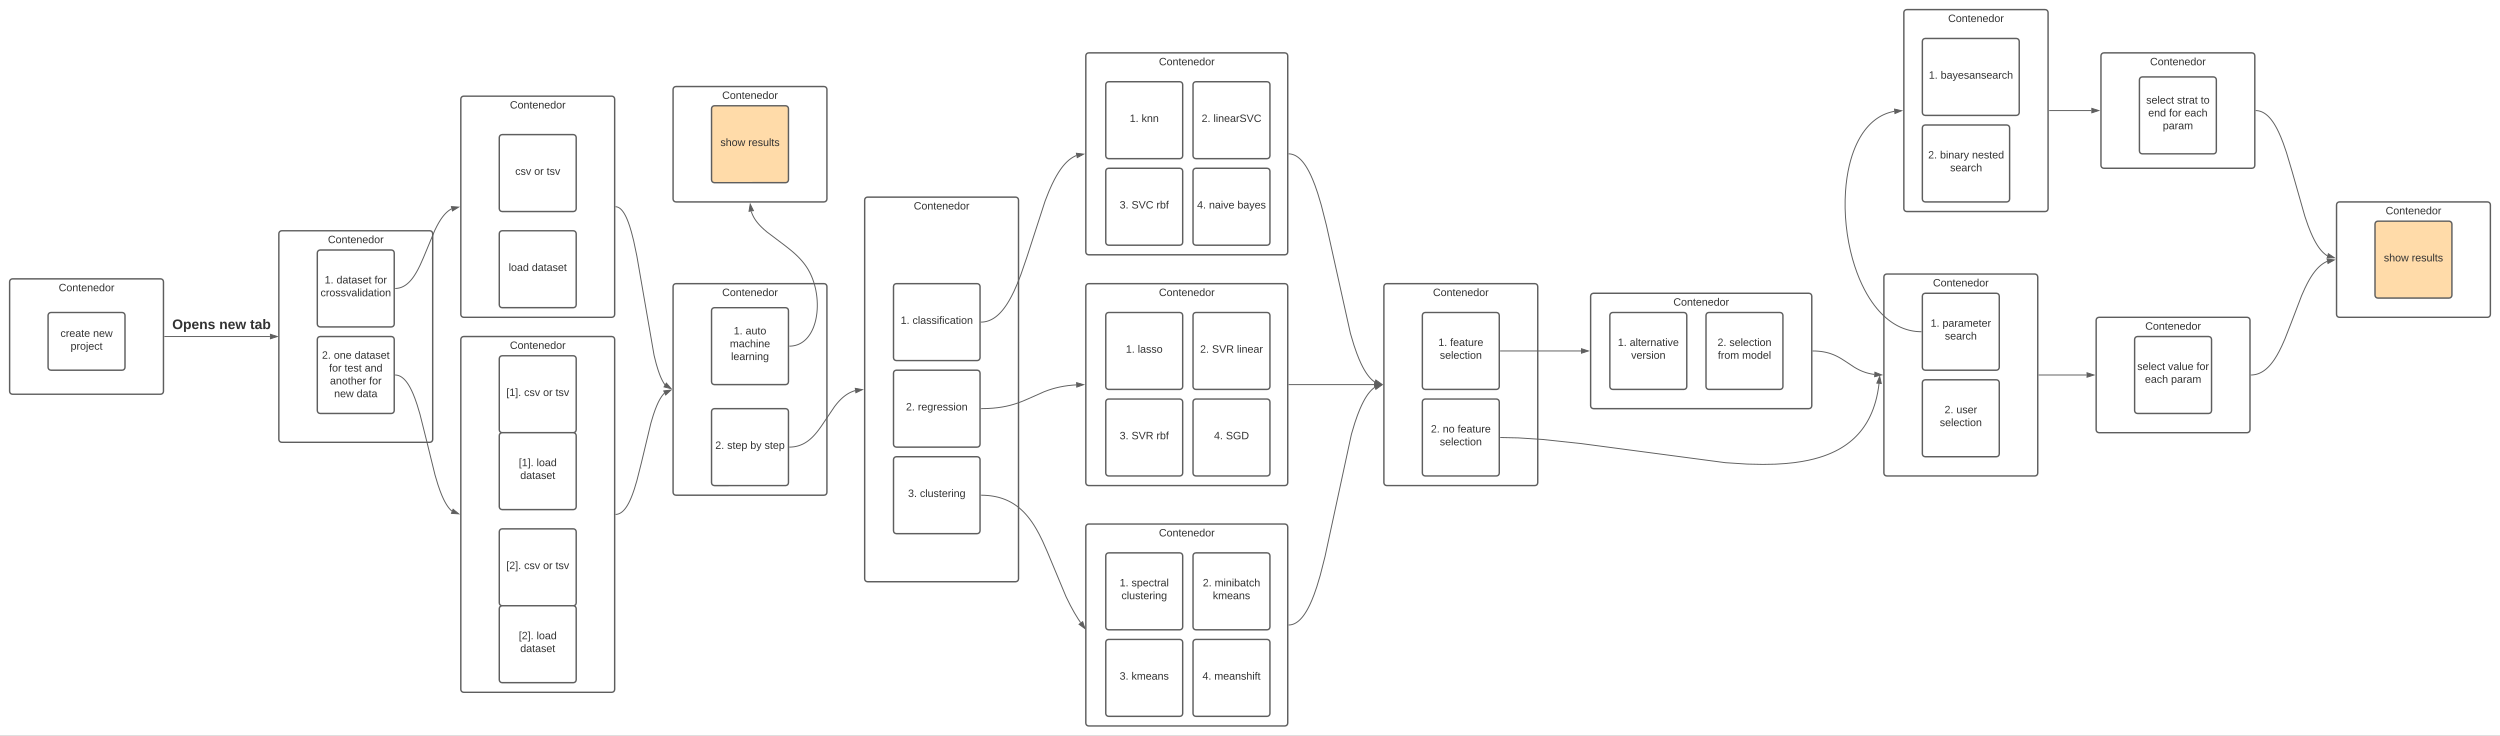 <svg xmlns="http://www.w3.org/2000/svg" xmlns:xlink="http://www.w3.org/1999/xlink" xmlns:lucid="lucid" width="5200" height="1530"><rect width="100%" height="100%" fill="#808080" stroke="none"/><g transform="translate(500 140)" lucid:page-tab-id="0_0"><path d="M-1806.4-1259.2h7289.6v3841.6h-7289.6z" fill="#fff"/><path d="M160 386c0-3.3 2.7-6 6-6h148c3.3 0 6 2.7 6 6v148c0 3.3-2.7 6-6 6H166c-3.3 0-6-2.7-6-6z" stroke="#5e5e5e" stroke-width="3" fill="#fff"/><use xlink:href="#a" transform="matrix(1,0,0,1,165,385) translate(10.216 64.653)"/><use xlink:href="#b" transform="matrix(1,0,0,1,165,385) translate(34.907 64.653)"/><use xlink:href="#c" transform="matrix(1,0,0,1,165,385) translate(113.92 64.653)"/><use xlink:href="#d" transform="matrix(1,0,0,1,165,385) translate(1.667 91.319)"/><path d="M160 566c0-3.3 2.7-6 6-6h148c3.3 0 6 2.7 6 6v148c0 3.3-2.7 6-6 6H166c-3.3 0-6-2.7-6-6z" stroke="#5e5e5e" stroke-width="3" fill="#fff"/><use xlink:href="#e" transform="matrix(1,0,0,1,165,565) translate(4.63 41.215)"/><use xlink:href="#f" transform="matrix(1,0,0,1,165,565) translate(29.321 41.215)"/><use xlink:href="#g" transform="matrix(1,0,0,1,165,565) translate(72.531 41.215)"/><use xlink:href="#h" transform="matrix(1,0,0,1,165,565) translate(19.475 67.882)"/><use xlink:href="#i" transform="matrix(1,0,0,1,165,565) translate(51.512 67.882)"/><use xlink:href="#j" transform="matrix(1,0,0,1,165,565) translate(93.488 67.882)"/><use xlink:href="#k" transform="matrix(1,0,0,1,165,565) translate(21.358 94.549)"/><use xlink:href="#c" transform="matrix(1,0,0,1,165,565) translate(102.778 94.549)"/><use xlink:href="#l" transform="matrix(1,0,0,1,165,565) translate(29.969 121.215)"/><use xlink:href="#m" transform="matrix(1,0,0,1,165,565) translate(76.821 121.215)"/><path d="M538.5 146c0-3.3 2.68-6 6-6h148c3.3 0 6 2.7 6 6v148c0 3.3-2.7 6-6 6h-148c-3.32 0-6-2.7-6-6z" stroke="#5e5e5e" stroke-width="3" fill="#fff"/><use xlink:href="#n" transform="matrix(1,0,0,1,543.497,145) translate(28.117 78.715)"/><use xlink:href="#o" transform="matrix(1,0,0,1,543.497,145) translate(67.623 78.715)"/><use xlink:href="#p" transform="matrix(1,0,0,1,543.497,145) translate(93.488 78.715)"/><path d="M538.5 346c0-3.3 2.68-6 6-6h148c3.3 0 6 2.7 6 6v148c0 3.3-2.7 6-6 6h-148c-3.32 0-6-2.7-6-6z" stroke="#5e5e5e" stroke-width="3" fill="#fff"/><use xlink:href="#q" transform="matrix(1,0,0,1,543.497,345) translate(14.537 78.715)"/><use xlink:href="#r" transform="matrix(1,0,0,1,543.497,345) translate(62.623 78.715)"/><path d="M538.5 606c0-3.3 2.68-6 6-6h148c3.3 0 6 2.7 6 6v148c0 3.3-2.7 6-6 6h-148c-3.32 0-6-2.7-6-6z" stroke="#5e5e5e" stroke-width="3" fill="#fff"/><use xlink:href="#s" transform="matrix(1,0,0,1,543.497,605) translate(9.599 78.715)"/><use xlink:href="#t" transform="matrix(1,0,0,1,543.497,605) translate(46.636 78.715)"/><use xlink:href="#o" transform="matrix(1,0,0,1,543.497,605) translate(86.142 78.715)"/><use xlink:href="#p" transform="matrix(1,0,0,1,543.497,605) translate(112.006 78.715)"/><path d="M538.5 766c0-3.3 2.68-6 6-6h148c3.3 0 6 2.7 6 6v148c0 3.3-2.7 6-6 6h-148c-3.32 0-6-2.7-6-6z" stroke="#5e5e5e" stroke-width="3" fill="#fff"/><use xlink:href="#s" transform="matrix(1,0,0,1,543.497,765) translate(35.525 64.653)"/><use xlink:href="#u" transform="matrix(1,0,0,1,543.497,765) translate(72.562 64.653)"/><use xlink:href="#r" transform="matrix(1,0,0,1,543.497,765) translate(38.58 91.319)"/><path d="M322.5 640.02l.96.06.96.1.95.14.94.18.96.23.94.26.96.3.96.36.97.4.98.47 1.02.53 1.04.6 1.07.68 1.1.77 1.16.9 1.2.98 1.26 1.13 1.33 1.3 1.4 1.5 1.5 1.75 1.6 2.03 1.75 2.4 1.9 2.87 2.1 3.46 2.33 4.27 2.64 5.33 3.05 6.85 3.6 9.14 4.48 12.9 6.06 20.23 13.43 53.65 17.73 72.1 6.07 20.23 4.47 12.9 3.6 9.15 3.05 6.85 2.64 5.33 2.34 4.26 2.1 3.45 1.9 2.87 1.73 2.4 1.6 2.03 1.5 1.74 1.42 1.5 1.33 1.3 1.25 1.12.34.28" stroke="#5e5e5e" stroke-width="2" fill="none"/><path d="M322.55 639.02l-.04 2-1-.02v-2z" fill="#5e5e5e"/><path d="M454 928.8l-14.98-.97 3.43-8.6z" stroke="#5e5e5e" stroke-width="2" fill="#5e5e5e"/><path d="M1358.5 456c0-3.3 2.68-6 6-6h168c3.3 0 6 2.7 6 6v148c0 3.3-2.7 6-6 6h-168c-3.32 0-6-2.7-6-6z" stroke="#5e5e5e" stroke-width="3" fill="#fff"/><use xlink:href="#a" transform="matrix(1,0,0,1,1363.496,455) translate(9.815 78.715)"/><use xlink:href="#v" transform="matrix(1,0,0,1,1363.496,455) translate(34.506 78.715)"/><path d="M1358.5 636c0-3.3 2.68-6 6-6h168c3.3 0 6 2.7 6 6v148c0 3.3-2.7 6-6 6h-168c-3.32 0-6-2.7-6-6z" stroke="#5e5e5e" stroke-width="3" fill="#fff"/><use xlink:href="#e" transform="matrix(1,0,0,1,1363.496,635) translate(20.895 78.715)"/><use xlink:href="#w" transform="matrix(1,0,0,1,1363.496,635) translate(45.586 78.715)"/><path d="M1358.5 816c0-3.3 2.68-6 6-6h168c3.3 0 6 2.7 6 6v148c0 3.3-2.7 6-6 6h-168c-3.32 0-6-2.7-6-6z" stroke="#5e5e5e" stroke-width="3" fill="#fff"/><use xlink:href="#x" transform="matrix(1,0,0,1,1363.496,815) translate(25.216 78.715)"/><use xlink:href="#y" transform="matrix(1,0,0,1,1363.496,815) translate(49.907 78.715)"/><path d="M80 346c0-3.3 2.7-6 6-6h308c3.3 0 6 2.7 6 6v428c0 3.3-2.7 6-6 6H86c-3.3 0-6-2.7-6-6z" stroke="#5e5e5e" stroke-width="3" fill-opacity="0"/><use xlink:href="#z" transform="matrix(1,0,0,1,88,348) translate(94.037 17.778)"/><path d="M1298.5 276c0-3.3 2.68-6 6-6h308c3.3 0 6 2.7 6 6v788c0 3.3-2.7 6-6 6h-308c-3.32 0-6-2.7-6-6z" stroke="#5e5e5e" stroke-width="3" fill-opacity="0"/><use xlink:href="#z" transform="matrix(1,0,0,1,1306.496,278) translate(94.037 17.778)"/><path d="M1800 36c0-3.3 2.68-6 6-6h148c3.3 0 6 2.7 6 6v148c0 3.3-2.7 6-6 6h-148c-3.32 0-6-2.7-6-6z" stroke="#5e5e5e" stroke-width="3" fill="#fff"/><use xlink:href="#a" transform="matrix(1,0,0,1,1804.998,35) translate(44.753 78.715)"/><use xlink:href="#A" transform="matrix(1,0,0,1,1804.998,35) translate(69.444 78.715)"/><path d="M1981.5 36c0-3.3 2.7-6 6-6h148c3.32 0 6 2.7 6 6v148c0 3.3-2.68 6-6 6h-148c-3.3 0-6-2.7-6-6z" stroke="#5e5e5e" stroke-width="3" fill="#fff"/><use xlink:href="#e" transform="matrix(1,0,0,1,1986.501,35) translate(12.778 78.715)"/><use xlink:href="#B" transform="matrix(1,0,0,1,1986.501,35) translate(37.469 78.715)"/><path d="M1800 216c0-3.3 2.68-6 6-6h148c3.3 0 6 2.7 6 6v148c0 3.3-2.7 6-6 6h-148c-3.32 0-6-2.7-6-6z" stroke="#5e5e5e" stroke-width="3" fill="#fff"/><use xlink:href="#x" transform="matrix(1,0,0,1,1804.998,215) translate(23.827 78.715)"/><use xlink:href="#C" transform="matrix(1,0,0,1,1804.998,215) translate(48.519 78.715)"/><use xlink:href="#D" transform="matrix(1,0,0,1,1804.998,215) translate(100.309 78.715)"/><path d="M1981.5 216c0-3.3 2.7-6 6-6h148c3.32 0 6 2.7 6 6v148c0 3.3-2.68 6-6 6h-148c-3.3 0-6-2.7-6-6z" stroke="#5e5e5e" stroke-width="3" fill="#fff"/><use xlink:href="#E" transform="matrix(1,0,0,1,1986.501,215) translate(3.426 78.715)"/><use xlink:href="#F" transform="matrix(1,0,0,1,1986.501,215) translate(28.117 78.715)"/><use xlink:href="#G" transform="matrix(1,0,0,1,1986.501,215) translate(87.315 78.715)"/><path d="M458.5 66c0-3.3 2.68-6 6-6h308c3.3 0 6 2.7 6 6v448c0 3.3-2.7 6-6 6h-308c-3.32 0-6-2.7-6-6z" stroke="#5e5e5e" stroke-width="3" fill-opacity="0"/><use xlink:href="#z" transform="matrix(1,0,0,1,466.497,68) translate(94.037 17.778)"/><path d="M458.5 566c0-3.3 2.68-6 6-6h308c3.3 0 6 2.7 6 6v728c0 3.3-2.7 6-6 6h-308c-3.32 0-6-2.7-6-6z" stroke="#5e5e5e" stroke-width="3" fill-opacity="0"/><use xlink:href="#z" transform="matrix(1,0,0,1,466.497,568) translate(94.037 17.778)"/><path d="M1758.5-24c0-3.3 2.68-6 6-6h408c3.3 0 6 2.7 6 6v408c0 3.3-2.7 6-6 6h-408c-3.32 0-6-2.7-6-6z" stroke="#5e5e5e" stroke-width="3" fill-opacity="0"/><use xlink:href="#z" transform="matrix(1,0,0,1,1766.496,-22) translate(144.037 17.778)"/><path d="M1541 529.98l1.1-.02 2.03-.13 2-.2 1.98-.3 1.97-.38 1.94-.45 1.95-.55 1.94-.63 1.93-.72 1.97-.83 1.98-.93 2.02-1.06 2.06-1.2 2.12-1.33 2.17-1.5 2.25-1.72 2.33-1.93 2.44-2.2 2.55-2.5 2.7-2.88 2.88-3.33 3.08-3.9 3.32-4.58 3.63-5.47 4.02-6.65 4.52-8.23 5.2-10.5 6.2-14 7.98-20.22 12.7-36.82 37.8-116.48 7.96-20.22 6.22-14 5.2-10.5 4.52-8.23 4.02-6.65 3.63-5.47 3.3-4.58 3.1-3.9 2.86-3.32 2.7-2.88 2.56-2.5 2.44-2.2 2.33-1.93 2.24-1.7 2.17-1.52 2.13-1.34 2.06-1.18 2-1.06 2-.93 1.74-.74" stroke="#5e5e5e" stroke-width="2" fill="none"/><path d="M1541.05 530.98l-1.05.02v-2l1-.02z" fill="#5e5e5e"/><path d="M1753.82 180.6l-13.13 7.27-1.77-9.1z" stroke="#5e5e5e" stroke-width="2" fill="#5e5e5e"/><path d="M1800 516c0-3.3 2.68-6 6-6h148c3.3 0 6 2.7 6 6v148c0 3.3-2.7 6-6 6h-148c-3.32 0-6-2.7-6-6z" stroke="#5e5e5e" stroke-width="3" fill="#fff"/><use xlink:href="#a" transform="matrix(1,0,0,1,1804.998,515) translate(36.759 78.715)"/><use xlink:href="#H" transform="matrix(1,0,0,1,1804.998,515) translate(61.451 78.715)"/><path d="M1981.5 516c0-3.3 2.7-6 6-6h148c3.32 0 6 2.7 6 6v148c0 3.3-2.68 6-6 6h-148c-3.3 0-6-2.7-6-6z" stroke="#5e5e5e" stroke-width="3" fill="#fff"/><use xlink:href="#e" transform="matrix(1,0,0,1,1986.501,515) translate(9.691 78.715)"/><use xlink:href="#I" transform="matrix(1,0,0,1,1986.501,515) translate(34.383 78.715)"/><use xlink:href="#J" transform="matrix(1,0,0,1,1986.501,515) translate(86.173 78.715)"/><path d="M1800 696c0-3.3 2.68-6 6-6h148c3.3 0 6 2.7 6 6v148c0 3.3-2.7 6-6 6h-148c-3.32 0-6-2.7-6-6z" stroke="#5e5e5e" stroke-width="3" fill="#fff"/><use xlink:href="#x" transform="matrix(1,0,0,1,1804.998,695) translate(23.827 78.715)"/><use xlink:href="#I" transform="matrix(1,0,0,1,1804.998,695) translate(48.519 78.715)"/><use xlink:href="#D" transform="matrix(1,0,0,1,1804.998,695) translate(100.309 78.715)"/><path d="M1981.5 696c0-3.3 2.7-6 6-6h148c3.32 0 6 2.7 6 6v148c0 3.3-2.68 6-6 6h-148c-3.3 0-6-2.7-6-6z" stroke="#5e5e5e" stroke-width="3" fill="#fff"/><use xlink:href="#E" transform="matrix(1,0,0,1,1986.501,695) translate(38.611 78.715)"/><use xlink:href="#K" transform="matrix(1,0,0,1,1986.501,695) translate(63.302 78.715)"/><path d="M1758.5 456c0-3.3 2.68-6 6-6h408c3.3 0 6 2.7 6 6v408c0 3.3-2.7 6-6 6h-408c-3.32 0-6-2.7-6-6z" stroke="#5e5e5e" stroke-width="3" fill-opacity="0"/><use xlink:href="#z" transform="matrix(1,0,0,1,1766.496,458) translate(144.037 17.778)"/><path d="M1541 709.98l12.58-.26 11.63-.72 10.2-1.07 9.18-1.35 8.43-1.6 8-1.88 7.77-2.17 7.96-2.6 8.8-3.27 12.23-5.17 33.7-14.96 8.8-3.28 7.96-2.6 7.78-2.16 7.98-1.87 8.43-1.6 9.18-1.36 10.2-1.07 6.73-.42" stroke="#5e5e5e" stroke-width="2" fill="none"/><path d="M1541.04 710.98l-1.04.02v-2l1-.02z" fill="#5e5e5e"/><path d="M1753.76 660.1l-14.1 5.08-.3-9.26z" stroke="#5e5e5e" stroke-width="2" fill="#5e5e5e"/><path d="M1800 1016c0-3.3 2.68-6 6-6h148c3.3 0 6 2.7 6 6v148c0 3.3-2.7 6-6 6h-148c-3.32 0-6-2.7-6-6z" stroke="#5e5e5e" stroke-width="3" fill="#fff"/><use xlink:href="#a" transform="matrix(1,0,0,1,1804.998,1015) translate(23.827 64.653)"/><use xlink:href="#L" transform="matrix(1,0,0,1,1804.998,1015) translate(48.519 64.653)"/><use xlink:href="#y" transform="matrix(1,0,0,1,1804.998,1015) translate(27.562 91.319)"/><path d="M1981.5 1016c0-3.3 2.7-6 6-6h148c3.32 0 6 2.7 6 6v148c0 3.3-2.68 6-6 6h-148c-3.3 0-6-2.7-6-6z" stroke="#5e5e5e" stroke-width="3" fill="#fff"/><use xlink:href="#e" transform="matrix(1,0,0,1,1986.501,1015) translate(15.216 64.653)"/><use xlink:href="#M" transform="matrix(1,0,0,1,1986.501,1015) translate(39.907 64.653)"/><use xlink:href="#N" transform="matrix(1,0,0,1,1986.501,1015) translate(36.142 91.319)"/><path d="M1800 1196c0-3.3 2.68-6 6-6h148c3.3 0 6 2.7 6 6v148c0 3.3-2.7 6-6 6h-148c-3.32 0-6-2.7-6-6z" stroke="#5e5e5e" stroke-width="3" fill="#fff"/><use xlink:href="#x" transform="matrix(1,0,0,1,1804.998,1195) translate(23.796 78.715)"/><use xlink:href="#N" transform="matrix(1,0,0,1,1804.998,1195) translate(48.488 78.715)"/><path d="M1981.5 1196c0-3.3 2.7-6 6-6h148c3.32 0 6 2.7 6 6v148c0 3.3-2.68 6-6 6h-148c-3.3 0-6-2.7-6-6z" stroke="#5e5e5e" stroke-width="3" fill="#fff"/><use xlink:href="#E" transform="matrix(1,0,0,1,1986.501,1195) translate(14.568 78.715)"/><use xlink:href="#O" transform="matrix(1,0,0,1,1986.501,1195) translate(39.259 78.715)"/><path d="M1758.5 956c0-3.3 2.68-6 6-6h408c3.3 0 6 2.7 6 6v408c0 3.3-2.7 6-6 6h-408c-3.32 0-6-2.7-6-6z" stroke="#5e5e5e" stroke-width="3" fill-opacity="0"/><use xlink:href="#z" transform="matrix(1,0,0,1,1766.496,958) translate(144.037 17.778)"/><path d="M1541 890.02l6.22.13 6.65.42 6.16.64 5.75.86 5.4 1.03 5.1 1.18 4.82 1.35 4.62 1.5 4.43 1.65 4.27 1.8 4.14 1.94 4.03 2.1 3.94 2.3 3.88 2.45 3.84 2.67 3.8 2.9 3.8 3.14 3.84 3.45 3.86 3.78 3.94 4.2 4.04 4.7 4.18 5.27 4.4 6.04 4.66 7.06 5.1 8.42 5.75 10.5 6.96 14.04 10.1 22.88 38.6 92.6 9.15 18.46 8.06 14.68 7.52 12.4 5.62 8.48" stroke="#5e5e5e" stroke-width="2" fill="none"/><path d="M1541.05 889.02l-.05 2-1-.02v-2z" fill="#5e5e5e"/><path d="M1756.6 1167.38l-12.13-8.83 7.5-5.44z" stroke="#5e5e5e" stroke-width="2" fill="#5e5e5e"/><path d="M322.5 459.98h.67l1.62-.12 1.57-.16 1.55-.23 1.53-.3 1.5-.35 1.5-.4 1.47-.5 1.5-.54 1.47-.63 1.5-.7 1.5-.8 1.54-.88 1.56-1 1.6-1.1 1.66-1.27 1.72-1.42 1.78-1.6 1.87-1.84 1.97-2.1 2.1-2.43 2.25-2.84 2.45-3.37 2.7-4.1 3.07-5.06 3.58-6.53 4.47-9.02 6.67-15.07 23.38-56.28 4.46-9.03 3.58-6.54 3.07-5.06 2.7-4.1 2.45-3.36 2.25-2.85 2.1-2.44 1.97-2.1 1.87-1.84 1.78-1.6 1.7-1.42 1.67-1.26 1.6-1.1 1.56-1 1.54-.9.62-.32" stroke="#5e5e5e" stroke-width="2" fill="none"/><path d="M322.55 460.98l-1.05.02v-2l1-.02z" fill="#5e5e5e"/><path d="M453.86 290.78l-12.73 7.94-2.24-9z" stroke="#5e5e5e" stroke-width="2" fill="#5e5e5e"/><path d="M538.5 966c0-3.3 2.68-6 6-6h148c3.3 0 6 2.7 6 6v148c0 3.3-2.7 6-6 6h-148c-3.32 0-6-2.7-6-6z" stroke="#5e5e5e" stroke-width="3" fill="#fff"/><use xlink:href="#P" transform="matrix(1,0,0,1,543.497,965) translate(9.599 78.715)"/><use xlink:href="#t" transform="matrix(1,0,0,1,543.497,965) translate(46.636 78.715)"/><use xlink:href="#o" transform="matrix(1,0,0,1,543.497,965) translate(86.142 78.715)"/><use xlink:href="#p" transform="matrix(1,0,0,1,543.497,965) translate(112.006 78.715)"/><path d="M538.5 1126c0-3.3 2.68-6 6-6h148c3.3 0 6 2.7 6 6v148c0 3.3-2.7 6-6 6h-148c-3.32 0-6-2.7-6-6z" stroke="#5e5e5e" stroke-width="3" fill="#fff"/><use xlink:href="#P" transform="matrix(1,0,0,1,543.497,1125) translate(35.525 64.653)"/><use xlink:href="#u" transform="matrix(1,0,0,1,543.497,1125) translate(72.562 64.653)"/><use xlink:href="#r" transform="matrix(1,0,0,1,543.497,1125) translate(38.58 91.319)"/><path d="M2458.5 516c0-3.3 2.68-6 6-6h148c3.3 0 6 2.7 6 6v148c0 3.3-2.7 6-6 6h-148c-3.32 0-6-2.7-6-6z" stroke="#5e5e5e" stroke-width="3" fill="#fff"/><use xlink:href="#a" transform="matrix(1,0,0,1,2463.496,515) translate(28.117 64.653)"/><use xlink:href="#Q" transform="matrix(1,0,0,1,2463.496,515) translate(52.809 64.653)"/><use xlink:href="#R" transform="matrix(1,0,0,1,2463.496,515) translate(31.235 91.319)"/><path d="M2458.5 696c0-3.3 2.68-6 6-6h148c3.3 0 6 2.7 6 6v148c0 3.3-2.7 6-6 6h-148c-3.32 0-6-2.7-6-6z" stroke="#5e5e5e" stroke-width="3" fill="#fff"/><use xlink:href="#e" transform="matrix(1,0,0,1,2463.496,695) translate(12.685 64.653)"/><use xlink:href="#S" transform="matrix(1,0,0,1,2463.496,695) translate(37.377 64.653)"/><use xlink:href="#Q" transform="matrix(1,0,0,1,2463.496,695) translate(68.241 64.653)"/><use xlink:href="#R" transform="matrix(1,0,0,1,2463.496,695) translate(31.235 91.319)"/><path d="M2378.5 456c0-3.3 2.68-6 6-6h308c3.3 0 6 2.7 6 6v408c0 3.3-2.7 6-6 6h-308c-3.32 0-6-2.7-6-6z" stroke="#5e5e5e" stroke-width="3" fill-opacity="0"/><use xlink:href="#z" transform="matrix(1,0,0,1,2386.496,458) translate(94.037 17.778)"/><path d="M2181 180.02h.26l1.24.08 1.23.13 1.23.18 1.22.25 1.22.28 1.22.35 1.24.4 1.25.47 1.28.53 1.3.6 1.33.7 1.37.8 1.4.9 1.47 1 1.5 1.15 1.6 1.32 1.67 1.5 1.77 1.73 1.87 2 2 2.3 2.15 2.73 2.33 3.22 2.54 3.84 2.8 4.65 3.14 5.72 3.55 7.14 4.06 9.14 4.78 12.08 5.78 16.67 7.4 24.68 10.86 42.7 49.8 224.24 7.4 24.68 5.8 16.67 4.76 12.08 4.06 9.14 3.54 7.14 3.13 5.7 2.82 4.66 2.55 3.84 2.33 3.2 2.15 2.73 2 2.33 1.87 2 1.76 1.72 1.67 1.5 1.6 1.32 1.5 1.15 1.46 1 .38.25" stroke="#5e5e5e" stroke-width="2" fill="none"/><path d="M2181.04 179.02l-.04 2-1-.02v-2z" fill="#5e5e5e"/><path d="M2373.9 659.04l-15 .17 2.77-8.84z" stroke="#5e5e5e" stroke-width="2" fill="#5e5e5e"/><path d="M2181 660h177.5" stroke="#5e5e5e" stroke-width="2" fill="none"/><path d="M2181.02 661H2180v-2h1.02z" fill="#5e5e5e"/><path d="M2373.76 660l-14.27 4.64v-9.28z" stroke="#5e5e5e" stroke-width="2" fill="#5e5e5e"/><path d="M2181 1159.98h.2l1.2-.08 1.2-.13 1.16-.17 1.18-.22 1.17-.28 1.2-.33 1.2-.4 1.2-.44 1.23-.5 1.25-.6 1.28-.68 1.32-.76 1.37-.87 1.4-1 1.48-1.1 1.54-1.28 1.62-1.46 1.7-1.68 1.82-1.94 1.94-2.26 2.1-2.64 2.27-3.13 2.48-3.75 2.75-4.53 3.05-5.56 3.45-6.95 3.96-8.92 4.65-11.75 5.6-16.14 7.1-23.67 10.05-39.5 54.84-254.04 7.1-23.67 5.6-16.14 4.64-11.75 3.96-8.92 3.45-6.96 3.04-5.57 2.74-4.53 2.48-3.75 2.27-3.13 2.1-2.64 1.94-2.26 1.82-1.94 1.7-1.67 1.62-1.45 1.54-1.28 1.47-1.1 1.23-.86" stroke="#5e5e5e" stroke-width="2" fill="none"/><path d="M2181.04 1160.98l-1.04.02v-2l1-.02z" fill="#5e5e5e"/><path d="M2373.92 661l-12.15 8.8-2.85-8.83z" stroke="#5e5e5e" stroke-width="2" fill="#5e5e5e"/><path d="M2848.5 516c0-3.3 2.68-6 6-6h148c3.3 0 6 2.7 6 6v148c0 3.3-2.7 6-6 6h-148c-3.32 0-6-2.7-6-6z" stroke="#5e5e5e" stroke-width="3" fill="#fff"/><use xlink:href="#a" transform="matrix(1,0,0,1,2853.496,515) translate(11.512 64.653)"/><use xlink:href="#T" transform="matrix(1,0,0,1,2853.496,515) translate(36.204 64.653)"/><use xlink:href="#U" transform="matrix(1,0,0,1,2853.496,515) translate(39.259 91.319)"/><path d="M3048.5 516c0-3.3 2.68-6 6-6h148c3.3 0 6 2.7 6 6v148c0 3.3-2.7 6-6 6h-148c-3.32 0-6-2.7-6-6z" stroke="#5e5e5e" stroke-width="3" fill="#fff"/><use xlink:href="#e" transform="matrix(1,0,0,1,3053.496,515) translate(18.889 64.653)"/><use xlink:href="#V" transform="matrix(1,0,0,1,3053.496,515) translate(43.58 64.653)"/><use xlink:href="#W" transform="matrix(1,0,0,1,3053.496,515) translate(19.568 91.319)"/><use xlink:href="#X" transform="matrix(1,0,0,1,3053.496,515) translate(70.062 91.319)"/><path d="M2808.5 476c0-3.3 2.68-6 6-6h448c3.3 0 6 2.7 6 6v228c0 3.3-2.7 6-6 6h-448c-3.32 0-6-2.7-6-6z" stroke="#5e5e5e" stroke-width="3" fill-opacity="0"/><use xlink:href="#z" transform="matrix(1,0,0,1,2816.496,478) translate(164.037 17.778)"/><path d="M2621 590h167.5" stroke="#5e5e5e" stroke-width="2" fill="none"/><path d="M2621.02 591H2620v-2h1.02z" fill="#5e5e5e"/><path d="M2803.76 590l-14.27 4.64v-9.28z" stroke="#5e5e5e" stroke-width="2" fill="#5e5e5e"/><path d="M3498.5 476c0-3.3 2.68-6 6-6h148c3.3 0 6 2.7 6 6v148c0 3.3-2.7 6-6 6h-148c-3.32 0-6-2.7-6-6z" stroke="#5e5e5e" stroke-width="3" fill="#fff"/><use xlink:href="#a" transform="matrix(1,0,0,1,3503.496,475) translate(12.13 64.653)"/><use xlink:href="#Y" transform="matrix(1,0,0,1,3503.496,475) translate(36.821 64.653)"/><use xlink:href="#Z" transform="matrix(1,0,0,1,3503.496,475) translate(41.698 91.319)"/><path d="M3498.5 656c0-3.3 2.68-6 6-6h148c3.3 0 6 2.7 6 6v148c0 3.3-2.7 6-6 6h-148c-3.32 0-6-2.7-6-6z" stroke="#5e5e5e" stroke-width="3" fill="#fff"/><use xlink:href="#e" transform="matrix(1,0,0,1,3503.496,655) translate(41.08 64.653)"/><use xlink:href="#aa" transform="matrix(1,0,0,1,3503.496,655) translate(65.772 64.653)"/><use xlink:href="#R" transform="matrix(1,0,0,1,3503.496,655) translate(31.235 91.319)"/><path d="M3418.5 436c0-3.3 2.68-6 6-6h308c3.3 0 6 2.7 6 6v408c0 3.3-2.7 6-6 6h-308c-3.32 0-6-2.7-6-6z" stroke="#5e5e5e" stroke-width="3" fill-opacity="0"/><use xlink:href="#z" transform="matrix(1,0,0,1,3426.496,438) translate(94.037 17.778)"/><path d="M2621 770.02l37.2.8 50.77 3.27 79.93 8.56 299.9 39.74 45.02 2.9 33.03.7 26.02-.5 21.34-1.34 18-1.88 15.44-2.28 13.48-2.56 11.93-2.8 10.64-2.96 9.6-3.12 8.7-3.24 7.98-3.35 7.34-3.45 6.8-3.55 6.3-3.64 5.92-3.75 5.54-3.85 5.2-3.96 4.94-4.07 4.68-4.2 4.44-4.36 4.23-4.5 4.04-4.7 3.88-4.87 3.7-5.1 3.55-5.33 3.4-5.6 3.25-5.94 3.1-6.27 2.98-6.67 2.82-7.13 2.66-7.65 2.5-8.24 2.3-8.94 2.05-9.75 1.8-10.7.95-7.5" stroke="#5e5e5e" stroke-width="2" fill="none"/><path d="M2621.05 769.02l-.04 2-1-.02v-2z" fill="#5e5e5e"/><path d="M3409.75 643.06l3.3 14.63-9.23-.86z" stroke="#5e5e5e" stroke-width="2" fill="#5e5e5e"/><path d="M3271 590.02l5.4.1 5.74.37 5.22.54 4.8.7 4.47.86 4.22 1 4.04 1.1 3.9 1.3 3.87 1.42 3.88 1.64 4.02 1.9 4.34 2.26 5.06 2.92 7.53 4.8 19.53 12.92 5.06 2.92 4.32 2.27 4.02 1.9 3.88 1.63 3.87 1.43 3.9 1.3 4.04 1.1 4.22 1 4.47.85 3.72.55" stroke="#5e5e5e" stroke-width="2" fill="none"/><path d="M3271.04 589.02l-.04 2-1-.02v-2z" fill="#5e5e5e"/><path d="M3413.77 639.8l-14.54 3.7.6-9.26z" stroke="#5e5e5e" stroke-width="2" fill="#5e5e5e"/><path d="M980 506c0-3.3 2.7-6 6-6h148c3.3 0 6 2.7 6 6v148c0 3.3-2.7 6-6 6H986c-3.3 0-6-2.7-6-6z" stroke="#5e5e5e" stroke-width="3" fill="#fff"/><use xlink:href="#a" transform="matrix(1,0,0,1,985,505) translate(41.049 50.59)"/><use xlink:href="#ab" transform="matrix(1,0,0,1,985,505) translate(65.741 50.59)"/><use xlink:href="#ac" transform="matrix(1,0,0,1,985,505) translate(33.086 77.257)"/><use xlink:href="#ad" transform="matrix(1,0,0,1,985,505) translate(35.586 103.924)"/><path d="M980 716c0-3.3 2.7-6 6-6h148c3.3 0 6 2.7 6 6v148c0 3.3-2.7 6-6 6H986c-3.3 0-6-2.7-6-6z" stroke="#5e5e5e" stroke-width="3" fill="#fff"/><g><use xlink:href="#e" transform="matrix(1,0,0,1,985,715) translate(2.778 78.715)"/><use xlink:href="#ae" transform="matrix(1,0,0,1,985,715) translate(27.469 78.715)"/><use xlink:href="#af" transform="matrix(1,0,0,1,985,715) translate(75.617 78.715)"/><use xlink:href="#ag" transform="matrix(1,0,0,1,985,715) translate(105.247 78.715)"/></g><path d="M900 456c0-3.3 2.7-6 6-6h308c3.3 0 6 2.7 6 6v428c0 3.3-2.7 6-6 6H906c-3.3 0-6-2.7-6-6z" stroke="#5e5e5e" stroke-width="3" fill-opacity="0"/><g><use xlink:href="#z" transform="matrix(1,0,0,1,908,458) translate(94.037 17.778)"/></g><path d="M1142.5 789.98l2.1-.04 2.92-.2 2.8-.28 2.72-.4 2.62-.5 2.55-.6 2.5-.7 2.44-.8 2.4-.9 2.4-1 2.4-1.1 2.38-1.26 2.4-1.4 2.45-1.55 2.5-1.74 2.58-1.94 2.68-2.22 2.8-2.54 3.02-2.94 3.27-3.5 3.67-4.25 4.33-5.48 5.77-7.97 27.86-41.27 4.34-5.5 3.67-4.25 3.28-3.5 3-2.93 2.82-2.54 2.68-2.22 2.57-1.95 2.5-1.75 2.45-1.55 2.4-1.4 2.4-1.25 2.38-1.12 2.4-1 2.4-.9 2.45-.8.92-.25" stroke="#5e5e5e" stroke-width="2" fill="none"/><path d="M1142.55 790.98l-1.05.02v-2l1-.02z" fill="#5e5e5e"/><path d="M1293.8 670.43l-13.52 6.5-1.25-9.17z" stroke="#5e5e5e" stroke-width="2" fill="#5e5e5e"/><path d="M781 290.04h.15l.57.07.56.1.57.1.57.13.58.16.58.18.6.22.6.26.6.3.64.32.66.38.68.43.7.48.74.56.77.64.82.74.86.85.92.98 1 1.15 1.07 1.36 1.16 1.6 1.3 1.94 1.4 2.34 1.6 2.9 1.8 3.6 2.05 4.65 2.4 6.08 2.88 8.3 3.54 11.8 4.62 18.1 6.72 32.04 35.8 206.4 4.6 18.1 3.55 11.8 2.87 8.3 2.4 6.1 2.07 4.63 1.8 3.62 1.6 2.9 1.4 2.33 1.28 1.93 1.17 1.6.07.1" stroke="#5e5e5e" stroke-width="2" fill="none"/><path d="M781.05 289.02l-.05 2-1-.02v-2z" fill="#5e5e5e"/><path d="M895.75 668.3l-14.58-3.55 4.87-7.9z" stroke="#5e5e5e" stroke-width="2" fill="#5e5e5e"/><path d="M781 929.97l.67-.04.82-.1.8-.1.8-.16.8-.2.82-.22.82-.26.82-.32.84-.35.85-.4.87-.45.9-.52.9-.58.96-.66 1-.75 1.02-.86 1.08-.96 1.14-1.12 1.2-1.3 1.3-1.48 1.38-1.75 1.5-2.08 1.64-2.47 1.8-2.98 2-3.66 2.3-4.58 2.6-5.9 3.1-7.84 3.8-11 5.1-17 9.3-36.75 19.9-83.02 5.1-17 3.82-10.98 3.1-7.84 2.6-5.9 2.28-4.6 2-3.65 1.82-2.98 1.63-2.47 1.5-2.07 1.38-1.74 1.3-1.5 1.2-1.28.55-.55" stroke="#5e5e5e" stroke-width="2" fill="none"/><path d="M781.05 930.98L780 931v-2l1-.02z" fill="#5e5e5e"/><path d="M895.56 671.35l-11.02 10.18-3.88-8.42z" stroke="#5e5e5e" stroke-width="2" fill="#5e5e5e"/><path d="M3498.5-54c0-3.3 2.68-6 6-6H3694c3.3 0 6 2.7 6 6V94c0 3.3-2.7 6-6 6h-189.5c-3.32 0-6-2.7-6-6z" stroke="#5e5e5e" stroke-width="3" fill="#fff"/><g><use xlink:href="#a" transform="matrix(1,0,0,1,3503.496,-55) translate(8.377 78.715)"/><use xlink:href="#ah" transform="matrix(1,0,0,1,3503.496,-55) translate(33.068 78.715)"/></g><path d="M3498.5 126c0-3.3 2.68-6 6-6H3674c3.3 0 6 2.7 6 6v148c0 3.3-2.7 6-6 6h-169.5c-3.32 0-6-2.7-6-6z" stroke="#5e5e5e" stroke-width="3" fill="#fff"/><g><use xlink:href="#e" transform="matrix(1,0,0,1,3503.496,125) translate(7.049 64.653)"/><use xlink:href="#ai" transform="matrix(1,0,0,1,3503.496,125) translate(31.741 64.653)"/><use xlink:href="#aj" transform="matrix(1,0,0,1,3503.496,125) translate(98.284 64.653)"/><use xlink:href="#Z" transform="matrix(1,0,0,1,3503.496,125) translate(52.698 91.319)"/></g><path d="M3460-114c0-3.3 2.7-6 6-6h288c3.3 0 6 2.7 6 6v408c0 3.3-2.7 6-6 6h-288c-3.3 0-6-2.7-6-6z" stroke="#5e5e5e" stroke-width="3" fill-opacity="0"/><g><use xlink:href="#z" transform="matrix(1,0,0,1,3468,-112) translate(84.037 17.778)"/></g><path d="M3496 549.98l-3.62-.08-4.5-.28-4.45-.47-4.37-.64-4.32-.82-4.3-1-4.25-1.2-4.25-1.37-4.24-1.57-4.23-1.78-4.26-2-4.28-2.25-4.32-2.5-4.36-2.77-4.42-3.07-4.5-3.4-4.54-3.77-4.63-4.2-4.72-4.6-4.8-5.13-4.9-5.67-5-6.3-5.07-7-5.15-7.75-5.2-8.6-5.24-9.56-5.24-10.57-5.2-11.65-5.05-12.8-4.85-13.96-4.56-15.1-4.14-16.14-3.62-17.04-3-17.7-2.27-18.07-1.52-18.1-.74-17.84V276l.7-16.4 1.28-15.42 1.8-14.3 2.22-13.16 2.56-12.04 2.8-10.96 3-9.95 3.15-9.02 3.23-8.17 3.3-7.4 3.33-6.73 3.36-6.1 3.35-5.55 3.36-5.06 3.36-4.62 3.35-4.22 3.34-3.86 3.33-3.55 3.32-3.27 3.32-3 3.32-2.74 3.33-2.54 3.35-2.32 3.37-2.14 3.38-1.96 3.43-1.8 3.48-1.63 3.53-1.47 3.6-1.33 3.65-1.2 3.74-1.03 3.83-.9 2.77-.53" stroke="#5e5e5e" stroke-width="2" fill="none"/><path d="M3497 549v2l-1.06-.02.05-2z" fill="#5e5e5e"/><path d="M3455.28 90.3l-13.8 5.87-.82-9.23z" stroke="#5e5e5e" stroke-width="2" fill="#5e5e5e"/><path d="M980 86c0-3.3 2.7-6 6-6h148c3.3 0 6 2.7 6 6v148c0 3.3-2.7 6-6 6H986c-3.3 0-6-2.7-6-6z" stroke="#5e5e5e" stroke-width="3" fill="#ffdba9"/><g><use xlink:href="#ak" transform="matrix(1,0,0,1,985,85) translate(13.364 78.715)"/><use xlink:href="#al" transform="matrix(1,0,0,1,985,85) translate(71.327 78.715)"/></g><path d="M1142.5 579.98l1.32-.03 2.23-.14 2.15-.2 2.08-.32 2.02-.4 1.96-.44 1.9-.54 1.87-.6 1.83-.68 1.8-.76 1.76-.83 1.74-.9 1.72-1 1.7-1.08 1.68-1.17 1.67-1.27 1.66-1.37 1.65-1.5 1.64-1.6 1.63-1.74 1.64-1.9 1.62-2.06 1.6-2.23 1.62-2.4 1.6-2.63 1.55-2.86 1.54-3.1 1.52-3.36 1.45-3.67 1.38-3.97 1.3-4.3 1.2-4.65 1.05-5 .9-5.34.72-5.67.5-5.98.26-6.25v-6.47l-.28-6.6-.56-6.68-.84-6.67-1.12-6.58-1.36-6.43-1.6-6.2-1.8-5.95-1.95-5.64-2.1-5.34-2.24-5-2.32-4.68-2.4-4.36-1.23-2.1-2.6-4.07-2.88-4.15-3.25-4.27-3.67-4.43-4.23-4.68-4.95-5.06-6.02-5.64-7.8-6.7-12.2-9.65-37.28-28.14-6.35-5.45-4.66-4.37-3.7-3.77-3.04-3.36-2.57-3.1-2.2-2.9-1.92-2.73-1.67-2.63-1.46-2.54-1.3-2.5-1.15-2.43-1.02-2.4-.9-2.4-.7-2.16" stroke="#5e5e5e" stroke-width="2" fill="none"/><path d="M1142.55 580.98l-1.05.02v-2l1-.02z" fill="#5e5e5e"/><path d="M1060.47 284.7l6.66 13.44-9.17 1.35z" stroke="#5e5e5e" stroke-width="2" fill="#5e5e5e"/><path d="M4440 326c0-3.3 2.7-6 6-6h148c3.3 0 6 2.7 6 6v148c0 3.3-2.7 6-6 6h-148c-3.3 0-6-2.7-6-6z" stroke="#5e5e5e" stroke-width="3" fill="#ffdba9"/><g><use xlink:href="#ak" transform="matrix(1,0,0,1,4445,325) translate(13.364 78.715)"/><use xlink:href="#al" transform="matrix(1,0,0,1,4445,325) translate(71.327 78.715)"/></g><path d="M3950 26c0-3.3 2.7-6 6-6h148c3.3 0 6 2.7 6 6v148c0 3.3-2.7 6-6 6h-148c-3.3 0-6-2.7-6-6z" stroke="#5e5e5e" stroke-width="3" fill="#fff"/><g><use xlink:href="#am" transform="matrix(1,0,0,1,3955,25) translate(9.012 50.59)"/><use xlink:href="#an" transform="matrix(1,0,0,1,3955,25) translate(73.148 50.59)"/><use xlink:href="#ao" transform="matrix(1,0,0,1,3955,25) translate(122.469 50.59)"/><use xlink:href="#ap" transform="matrix(1,0,0,1,3955,25) translate(13.302 77.257)"/><use xlink:href="#h" transform="matrix(1,0,0,1,3955,25) translate(56.512 77.257)"/><use xlink:href="#aq" transform="matrix(1,0,0,1,3955,25) translate(88.549 77.257)"/><use xlink:href="#ar" transform="matrix(1,0,0,1,3955,25) translate(43.58 103.924)"/></g><path d="M3940 566c0-3.3 2.7-6 6-6h148c3.3 0 6 2.7 6 6v148c0 3.3-2.7 6-6 6h-148c-3.3 0-6-2.7-6-6z" stroke="#5e5e5e" stroke-width="3" fill="#fff"/><g><use xlink:href="#am" transform="matrix(1,0,0,1,3945,565) translate(0.401 64.653)"/><use xlink:href="#as" transform="matrix(1,0,0,1,3945,565) translate(64.537 64.653)"/><use xlink:href="#c" transform="matrix(1,0,0,1,3945,565) translate(123.735 64.653)"/><use xlink:href="#at" transform="matrix(1,0,0,1,3945,565) translate(16.42 91.319)"/><use xlink:href="#ar" transform="matrix(1,0,0,1,3945,565) translate(70.741 91.319)"/></g><path d="M3870-24c0-3.3 2.7-6 6-6h308c3.3 0 6 2.7 6 6v228c0 3.3-2.7 6-6 6h-308c-3.3 0-6-2.7-6-6z" stroke="#5e5e5e" stroke-width="3" fill-opacity="0"/><g><use xlink:href="#z" transform="matrix(1,0,0,1,3878,-22) translate(94.037 17.778)"/></g><path d="M3860 526c0-3.3 2.7-6 6-6h308c3.3 0 6 2.7 6 6v228c0 3.3-2.7 6-6 6h-308c-3.3 0-6-2.7-6-6z" stroke="#5e5e5e" stroke-width="3" fill-opacity="0"/><g><use xlink:href="#z" transform="matrix(1,0,0,1,3868,528) translate(94.037 17.778)"/></g><path d="M3762.5 90h87.5" stroke="#5e5e5e" stroke-width="2" fill="none"/><path d="M3762.53 91h-1.03v-2h1.03z" fill="#5e5e5e"/><path d="M3865.26 90L3851 94.64v-9.28z" stroke="#5e5e5e" stroke-width="2" fill="#5e5e5e"/><path d="M4192.5 90.02h.4l1.4.1 1.36.14 1.35.2 1.35.25 1.33.33 1.34.37 1.33.43 1.35.5 1.36.58 1.38.66 1.4.74 1.45.83 1.47.94 1.52 1.06 1.57 1.2 1.65 1.36 1.72 1.54 1.8 1.77 1.92 2.05 2.04 2.36 2.18 2.77 2.36 3.25 2.58 3.88 2.83 4.7 3.18 5.77 3.6 7.3 4.22 9.47 5.12 12.98 6.74 19.48 12.04 40.4 26.35 92.6 6.73 19.48 5.12 12.98 4.22 9.48 3.6 7.3 3.18 5.77 2.83 4.7 2.58 3.88 2.36 3.25 2.18 2.76 2.04 2.35 1.9 2.04 1.82 1.76 1.72 1.55 1.65 1.37 1.58 1.2 1.53 1.06 1.48.94.23.13" stroke="#5e5e5e" stroke-width="2" fill="none"/><path d="M4192.55 89.02l-.04 2-1-.02v-2z" fill="#5e5e5e"/><path d="M4355.4 396.1l-15 .57 2.54-8.92z" stroke="#5e5e5e" stroke-width="2" fill="#5e5e5e"/><path d="M4182.5 639.98l1.02-.02 1.97-.13 1.9-.2 1.9-.28 1.86-.35 1.84-.43 1.83-.5 1.82-.6 1.82-.68 1.83-.78 1.85-.87 1.87-.98 1.9-1.1 1.95-1.23 2-1.4 2.04-1.55 2.15-1.78 2.2-2 2.34-2.27 2.44-2.62 2.6-3.03 2.8-3.53 3.05-4.18 3.32-5.03 3.73-6.17 4.28-7.8 5.12-10.36 6.72-15.13 13.04-33.4 21.63-56.6 6.72-15.14 5.12-10.36 4.28-7.8 3.73-6.17 3.33-5.02 3.05-4.17 2.8-3.53 2.6-3.03 2.46-2.62 2.34-2.28 2.2-2 2.15-1.76 2.04-1.55 2-1.4 1.94-1.22 1.9-1.1 1.87-.98 1.85-.87.8-.33" stroke="#5e5e5e" stroke-width="2" fill="none"/><path d="M4182.55 640.98l-1.05.02v-2l1-.02z" fill="#5e5e5e"/><path d="M4355.33 400.64l-13.06 7.38-1.84-9.1z" stroke="#5e5e5e" stroke-width="2" fill="#5e5e5e"/><path d="M3741 640h99" stroke="#5e5e5e" stroke-width="2" fill="none"/><path d="M3741.02 641H3740v-2h1.02z" fill="#5e5e5e"/><path d="M3855.26 640l-14.26 4.64v-9.28z" stroke="#5e5e5e" stroke-width="2" fill="#5e5e5e"/><path d="M4360 286c0-3.3 2.7-6 6-6h308c3.3 0 6 2.7 6 6v228c0 3.3-2.7 6-6 6h-308c-3.3 0-6-2.7-6-6z" stroke="#5e5e5e" stroke-width="3" fill-opacity="0"/><g><use xlink:href="#z" transform="matrix(1,0,0,1,4368,288) translate(94.037 17.778)"/></g><path d="M900 46c0-3.3 2.7-6 6-6h308c3.3 0 6 2.7 6 6v228c0 3.3-2.7 6-6 6H906c-3.3 0-6-2.7-6-6z" stroke="#5e5e5e" stroke-width="3" fill-opacity="0"/><g><use xlink:href="#z" transform="matrix(1,0,0,1,908,48) translate(94.037 17.778)"/></g><path d="M-480 446c0-3.3 2.7-6 6-6h308c3.3 0 6 2.7 6 6v228c0 3.3-2.7 6-6 6h-308c-3.3 0-6-2.7-6-6z" stroke="#5e5e5e" stroke-width="3" fill-opacity="0"/><g><use xlink:href="#z" transform="matrix(1,0,0,1,-472,448) translate(94.037 17.778)"/></g><path d="M-400 516c0-3.3 2.7-6 6-6h148c3.3 0 6 2.7 6 6v108c0 3.3-2.7 6-6 6h-148c-3.3 0-6-2.7-6-6z" stroke="#5e5e5e" stroke-width="3" fill="#fff"/><g><use xlink:href="#au" transform="matrix(1,0,0,1,-388,522) translate(13.741 38.778)"/><use xlink:href="#av" transform="matrix(1,0,0,1,-388,522) translate(81.58 38.778)"/><use xlink:href="#aw" transform="matrix(1,0,0,1,-388,522) translate(34.728 65.444)"/></g><path d="M-157.5 560h219" stroke="#5e5e5e" stroke-width="2" fill="none"/><path d="M-157.47 561h-1.03v-2h1.03z" fill="#5e5e5e"/><path d="M76.76 560l-14.26 4.64v-9.28z" stroke="#5e5e5e" stroke-width="2" fill="#5e5e5e"/><g><use xlink:href="#ax" transform="matrix(1,0,0,1,-141.764,521.333) translate(0.005 23.111)"/><use xlink:href="#ay" transform="matrix(1,0,0,1,-141.764,521.333) translate(97.746 23.111)"/><use xlink:href="#az" transform="matrix(1,0,0,1,-141.764,521.333) translate(161.863 23.111)"/></g><defs><path fill="#333" d="M27 0v-27h64v-190l-56 39v-29l58-41h29v221h61V0H27" id="aA"/><path fill="#333" d="M33 0v-38h34V0H33" id="aB"/><g id="a"><use transform="matrix(0.062,0,0,0.062,0,0)" xlink:href="#aA"/><use transform="matrix(0.062,0,0,0.062,12.346,0)" xlink:href="#aB"/></g><path fill="#333" d="M85-194c31 0 48 13 60 33l-1-100h32l1 261h-30c-2-10 0-23-3-31C134-8 116 4 85 4 32 4 16-35 15-94c0-66 23-100 70-100zm9 24c-40 0-46 34-46 75 0 40 6 74 45 74 42 0 51-32 51-76 0-42-9-74-50-73" id="aC"/><path fill="#333" d="M141-36C126-15 110 5 73 4 37 3 15-17 15-53c-1-64 63-63 125-63 3-35-9-54-41-54-24 1-41 7-42 31l-33-3c5-37 33-52 76-52 45 0 72 20 72 64v82c-1 20 7 32 28 27v20c-31 9-61-2-59-35zM48-53c0 20 12 33 32 33 41-3 63-29 60-74-43 2-92-5-92 41" id="aD"/><path fill="#333" d="M59-47c-2 24 18 29 38 22v24C64 9 27 4 27-40v-127H5v-23h24l9-43h21v43h35v23H59v120" id="aE"/><path fill="#333" d="M135-143c-3-34-86-38-87 0 15 53 115 12 119 90S17 21 10-45l28-5c4 36 97 45 98 0-10-56-113-15-118-90-4-57 82-63 122-42 12 7 21 19 24 35" id="aF"/><path fill="#333" d="M100-194c63 0 86 42 84 106H49c0 40 14 67 53 68 26 1 43-12 49-29l28 8c-11 28-37 45-77 45C44 4 14-33 15-96c1-61 26-98 85-98zm52 81c6-60-76-77-97-28-3 7-6 17-6 28h103" id="aG"/><g id="b"><use transform="matrix(0.062,0,0,0.062,0,0)" xlink:href="#aC"/><use transform="matrix(0.062,0,0,0.062,12.346,0)" xlink:href="#aD"/><use transform="matrix(0.062,0,0,0.062,24.691,0)" xlink:href="#aE"/><use transform="matrix(0.062,0,0,0.062,30.864,0)" xlink:href="#aD"/><use transform="matrix(0.062,0,0,0.062,43.21,0)" xlink:href="#aF"/><use transform="matrix(0.062,0,0,0.062,54.321,0)" xlink:href="#aG"/><use transform="matrix(0.062,0,0,0.062,66.667,0)" xlink:href="#aE"/></g><path fill="#333" d="M101-234c-31-9-42 10-38 44h38v23H63V0H32v-167H5v-23h27c-7-52 17-82 69-68v24" id="aH"/><path fill="#333" d="M100-194c62-1 85 37 85 99 1 63-27 99-86 99S16-35 15-95c0-66 28-99 85-99zM99-20c44 1 53-31 53-75 0-43-8-75-51-75s-53 32-53 75 10 74 51 75" id="aI"/><path fill="#333" d="M114-163C36-179 61-72 57 0H25l-1-190h30c1 12-1 29 2 39 6-27 23-49 58-41v29" id="aJ"/><g id="c"><use transform="matrix(0.062,0,0,0.062,0,0)" xlink:href="#aH"/><use transform="matrix(0.062,0,0,0.062,6.173,0)" xlink:href="#aI"/><use transform="matrix(0.062,0,0,0.062,18.519,0)" xlink:href="#aJ"/></g><path fill="#333" d="M96-169c-40 0-48 33-48 73s9 75 48 75c24 0 41-14 43-38l32 2c-6 37-31 61-74 61-59 0-76-41-82-99-10-93 101-131 147-64 4 7 5 14 7 22l-32 3c-4-21-16-35-41-35" id="aK"/><path fill="#333" d="M108 0H70L1-190h34L89-25l56-165h34" id="aL"/><path fill="#333" d="M24 0v-261h32V0H24" id="aM"/><path fill="#333" d="M24-231v-30h32v30H24zM24 0v-190h32V0H24" id="aN"/><path fill="#333" d="M117-194c89-4 53 116 60 194h-32v-121c0-31-8-49-39-48C34-167 62-67 57 0H25l-1-190h30c1 10-1 24 2 32 11-22 29-35 61-36" id="aO"/><g id="d"><use transform="matrix(0.062,0,0,0.062,0,0)" xlink:href="#aK"/><use transform="matrix(0.062,0,0,0.062,11.111,0)" xlink:href="#aJ"/><use transform="matrix(0.062,0,0,0.062,18.457,0)" xlink:href="#aI"/><use transform="matrix(0.062,0,0,0.062,30.802,0)" xlink:href="#aF"/><use transform="matrix(0.062,0,0,0.062,41.914,0)" xlink:href="#aF"/><use transform="matrix(0.062,0,0,0.062,53.025,0)" xlink:href="#aL"/><use transform="matrix(0.062,0,0,0.062,64.136,0)" xlink:href="#aD"/><use transform="matrix(0.062,0,0,0.062,76.481,0)" xlink:href="#aM"/><use transform="matrix(0.062,0,0,0.062,81.358,0)" xlink:href="#aN"/><use transform="matrix(0.062,0,0,0.062,86.235,0)" xlink:href="#aC"/><use transform="matrix(0.062,0,0,0.062,98.58,0)" xlink:href="#aD"/><use transform="matrix(0.062,0,0,0.062,110.926,0)" xlink:href="#aE"/><use transform="matrix(0.062,0,0,0.062,117.099,0)" xlink:href="#aN"/><use transform="matrix(0.062,0,0,0.062,121.975,0)" xlink:href="#aI"/><use transform="matrix(0.062,0,0,0.062,134.321,0)" xlink:href="#aO"/></g><path fill="#333" d="M101-251c82-7 93 87 43 132L82-64C71-53 59-42 53-27h129V0H18c2-99 128-94 128-182 0-28-16-43-45-43s-46 15-49 41l-32-3c6-41 34-60 81-64" id="aP"/><g id="e"><use transform="matrix(0.062,0,0,0.062,0,0)" xlink:href="#aP"/><use transform="matrix(0.062,0,0,0.062,12.346,0)" xlink:href="#aB"/></g><g id="f"><use transform="matrix(0.062,0,0,0.062,0,0)" xlink:href="#aI"/><use transform="matrix(0.062,0,0,0.062,12.346,0)" xlink:href="#aO"/><use transform="matrix(0.062,0,0,0.062,24.691,0)" xlink:href="#aG"/></g><g id="g"><use transform="matrix(0.062,0,0,0.062,0,0)" xlink:href="#aC"/><use transform="matrix(0.062,0,0,0.062,12.346,0)" xlink:href="#aD"/><use transform="matrix(0.062,0,0,0.062,24.691,0)" xlink:href="#aE"/><use transform="matrix(0.062,0,0,0.062,30.864,0)" xlink:href="#aD"/><use transform="matrix(0.062,0,0,0.062,43.21,0)" xlink:href="#aF"/><use transform="matrix(0.062,0,0,0.062,54.321,0)" xlink:href="#aG"/><use transform="matrix(0.062,0,0,0.062,66.667,0)" xlink:href="#aE"/></g><g id="h"><use transform="matrix(0.062,0,0,0.062,0,0)" xlink:href="#aH"/><use transform="matrix(0.062,0,0,0.062,6.173,0)" xlink:href="#aI"/><use transform="matrix(0.062,0,0,0.062,18.519,0)" xlink:href="#aJ"/></g><g id="i"><use transform="matrix(0.062,0,0,0.062,0,0)" xlink:href="#aE"/><use transform="matrix(0.062,0,0,0.062,6.173,0)" xlink:href="#aG"/><use transform="matrix(0.062,0,0,0.062,18.519,0)" xlink:href="#aF"/><use transform="matrix(0.062,0,0,0.062,29.63,0)" xlink:href="#aE"/></g><g id="j"><use transform="matrix(0.062,0,0,0.062,0,0)" xlink:href="#aD"/><use transform="matrix(0.062,0,0,0.062,12.346,0)" xlink:href="#aO"/><use transform="matrix(0.062,0,0,0.062,24.691,0)" xlink:href="#aC"/></g><path fill="#333" d="M106-169C34-169 62-67 57 0H25v-261h32l-1 103c12-21 28-36 61-36 89 0 53 116 60 194h-32v-121c2-32-8-49-39-48" id="aQ"/><g id="k"><use transform="matrix(0.062,0,0,0.062,0,0)" xlink:href="#aD"/><use transform="matrix(0.062,0,0,0.062,12.346,0)" xlink:href="#aO"/><use transform="matrix(0.062,0,0,0.062,24.691,0)" xlink:href="#aI"/><use transform="matrix(0.062,0,0,0.062,37.037,0)" xlink:href="#aE"/><use transform="matrix(0.062,0,0,0.062,43.21,0)" xlink:href="#aQ"/><use transform="matrix(0.062,0,0,0.062,55.556,0)" xlink:href="#aG"/><use transform="matrix(0.062,0,0,0.062,67.901,0)" xlink:href="#aJ"/></g><path fill="#333" d="M206 0h-36l-40-164L89 0H53L-1-190h32L70-26l43-164h34l41 164 42-164h31" id="aR"/><g id="l"><use transform="matrix(0.062,0,0,0.062,0,0)" xlink:href="#aO"/><use transform="matrix(0.062,0,0,0.062,12.346,0)" xlink:href="#aG"/><use transform="matrix(0.062,0,0,0.062,24.691,0)" xlink:href="#aR"/></g><g id="m"><use transform="matrix(0.062,0,0,0.062,0,0)" xlink:href="#aC"/><use transform="matrix(0.062,0,0,0.062,12.346,0)" xlink:href="#aD"/><use transform="matrix(0.062,0,0,0.062,24.691,0)" xlink:href="#aE"/><use transform="matrix(0.062,0,0,0.062,30.864,0)" xlink:href="#aD"/></g><g id="n"><use transform="matrix(0.062,0,0,0.062,0,0)" xlink:href="#aK"/><use transform="matrix(0.062,0,0,0.062,11.111,0)" xlink:href="#aF"/><use transform="matrix(0.062,0,0,0.062,22.222,0)" xlink:href="#aL"/></g><g id="o"><use transform="matrix(0.062,0,0,0.062,0,0)" xlink:href="#aI"/><use transform="matrix(0.062,0,0,0.062,12.346,0)" xlink:href="#aJ"/></g><g id="p"><use transform="matrix(0.062,0,0,0.062,0,0)" xlink:href="#aE"/><use transform="matrix(0.062,0,0,0.062,6.173,0)" xlink:href="#aF"/><use transform="matrix(0.062,0,0,0.062,17.284,0)" xlink:href="#aL"/></g><g id="q"><use transform="matrix(0.062,0,0,0.062,0,0)" xlink:href="#aM"/><use transform="matrix(0.062,0,0,0.062,4.877,0)" xlink:href="#aI"/><use transform="matrix(0.062,0,0,0.062,17.222,0)" xlink:href="#aD"/><use transform="matrix(0.062,0,0,0.062,29.568,0)" xlink:href="#aC"/></g><g id="r"><use transform="matrix(0.062,0,0,0.062,0,0)" xlink:href="#aC"/><use transform="matrix(0.062,0,0,0.062,12.346,0)" xlink:href="#aD"/><use transform="matrix(0.062,0,0,0.062,24.691,0)" xlink:href="#aE"/><use transform="matrix(0.062,0,0,0.062,30.864,0)" xlink:href="#aD"/><use transform="matrix(0.062,0,0,0.062,43.21,0)" xlink:href="#aF"/><use transform="matrix(0.062,0,0,0.062,54.321,0)" xlink:href="#aG"/><use transform="matrix(0.062,0,0,0.062,66.667,0)" xlink:href="#aE"/></g><path fill="#333" d="M26 75v-336h71v23H56V52h41v23H26" id="aS"/><path fill="#333" d="M3 75V52h41v-290H3v-23h71V75H3" id="aT"/><g id="s"><use transform="matrix(0.062,0,0,0.062,0,0)" xlink:href="#aS"/><use transform="matrix(0.062,0,0,0.062,6.173,0)" xlink:href="#aA"/><use transform="matrix(0.062,0,0,0.062,18.519,0)" xlink:href="#aT"/><use transform="matrix(0.062,0,0,0.062,24.691,0)" xlink:href="#aB"/></g><g id="t"><use transform="matrix(0.062,0,0,0.062,0,0)" xlink:href="#aK"/><use transform="matrix(0.062,0,0,0.062,11.111,0)" xlink:href="#aF"/><use transform="matrix(0.062,0,0,0.062,22.222,0)" xlink:href="#aL"/></g><g id="u"><use transform="matrix(0.062,0,0,0.062,0,0)" xlink:href="#aM"/><use transform="matrix(0.062,0,0,0.062,4.877,0)" xlink:href="#aI"/><use transform="matrix(0.062,0,0,0.062,17.222,0)" xlink:href="#aD"/><use transform="matrix(0.062,0,0,0.062,29.568,0)" xlink:href="#aC"/></g><g id="v"><use transform="matrix(0.062,0,0,0.062,0,0)" xlink:href="#aK"/><use transform="matrix(0.062,0,0,0.062,11.111,0)" xlink:href="#aM"/><use transform="matrix(0.062,0,0,0.062,15.988,0)" xlink:href="#aD"/><use transform="matrix(0.062,0,0,0.062,28.333,0)" xlink:href="#aF"/><use transform="matrix(0.062,0,0,0.062,39.444,0)" xlink:href="#aF"/><use transform="matrix(0.062,0,0,0.062,50.556,0)" xlink:href="#aN"/><use transform="matrix(0.062,0,0,0.062,55.432,0)" xlink:href="#aH"/><use transform="matrix(0.062,0,0,0.062,61.605,0)" xlink:href="#aN"/><use transform="matrix(0.062,0,0,0.062,66.481,0)" xlink:href="#aK"/><use transform="matrix(0.062,0,0,0.062,77.593,0)" xlink:href="#aD"/><use transform="matrix(0.062,0,0,0.062,89.938,0)" xlink:href="#aE"/><use transform="matrix(0.062,0,0,0.062,96.111,0)" xlink:href="#aN"/><use transform="matrix(0.062,0,0,0.062,100.988,0)" xlink:href="#aI"/><use transform="matrix(0.062,0,0,0.062,113.333,0)" xlink:href="#aO"/></g><path fill="#333" d="M177-190C167-65 218 103 67 71c-23-6-38-20-44-43l32-5c15 47 100 32 89-28v-30C133-14 115 1 83 1 29 1 15-40 15-95c0-56 16-97 71-98 29-1 48 16 59 35 1-10 0-23 2-32h30zM94-22c36 0 50-32 50-73 0-42-14-75-50-75-39 0-46 34-46 75s6 73 46 73" id="aU"/><g id="w"><use transform="matrix(0.062,0,0,0.062,0,0)" xlink:href="#aJ"/><use transform="matrix(0.062,0,0,0.062,7.346,0)" xlink:href="#aG"/><use transform="matrix(0.062,0,0,0.062,19.691,0)" xlink:href="#aU"/><use transform="matrix(0.062,0,0,0.062,32.037,0)" xlink:href="#aJ"/><use transform="matrix(0.062,0,0,0.062,39.383,0)" xlink:href="#aG"/><use transform="matrix(0.062,0,0,0.062,51.728,0)" xlink:href="#aF"/><use transform="matrix(0.062,0,0,0.062,62.84,0)" xlink:href="#aF"/><use transform="matrix(0.062,0,0,0.062,73.951,0)" xlink:href="#aN"/><use transform="matrix(0.062,0,0,0.062,78.827,0)" xlink:href="#aI"/><use transform="matrix(0.062,0,0,0.062,91.173,0)" xlink:href="#aO"/></g><path fill="#333" d="M126-127c33 6 58 20 58 59 0 88-139 92-164 29-3-8-5-16-6-25l32-3c6 27 21 44 54 44 32 0 52-15 52-46 0-38-36-46-79-43v-28c39 1 72-4 72-42 0-27-17-43-46-43-28 0-47 15-49 41l-32-3c6-42 35-63 81-64 48-1 79 21 79 65 0 36-21 52-52 59" id="aV"/><g id="x"><use transform="matrix(0.062,0,0,0.062,0,0)" xlink:href="#aV"/><use transform="matrix(0.062,0,0,0.062,12.346,0)" xlink:href="#aB"/></g><path fill="#333" d="M84 4C-5 8 30-112 23-190h32v120c0 31 7 50 39 49 72-2 45-101 50-169h31l1 190h-30c-1-10 1-25-2-33-11 22-28 36-60 37" id="aW"/><g id="y"><use transform="matrix(0.062,0,0,0.062,0,0)" xlink:href="#aK"/><use transform="matrix(0.062,0,0,0.062,11.111,0)" xlink:href="#aM"/><use transform="matrix(0.062,0,0,0.062,15.988,0)" xlink:href="#aW"/><use transform="matrix(0.062,0,0,0.062,28.333,0)" xlink:href="#aF"/><use transform="matrix(0.062,0,0,0.062,39.444,0)" xlink:href="#aE"/><use transform="matrix(0.062,0,0,0.062,45.617,0)" xlink:href="#aG"/><use transform="matrix(0.062,0,0,0.062,57.963,0)" xlink:href="#aJ"/><use transform="matrix(0.062,0,0,0.062,65.309,0)" xlink:href="#aN"/><use transform="matrix(0.062,0,0,0.062,70.185,0)" xlink:href="#aO"/><use transform="matrix(0.062,0,0,0.062,82.531,0)" xlink:href="#aU"/></g><path fill="#333" d="M212-179c-10-28-35-45-73-45-59 0-87 40-87 99 0 60 29 101 89 101 43 0 62-24 78-52l27 14C228-24 195 4 139 4 59 4 22-46 18-125c-6-104 99-153 187-111 19 9 31 26 39 46" id="aX"/><g id="z"><use transform="matrix(0.062,0,0,0.062,0,0)" xlink:href="#aX"/><use transform="matrix(0.062,0,0,0.062,15.988,0)" xlink:href="#aI"/><use transform="matrix(0.062,0,0,0.062,28.333,0)" xlink:href="#aO"/><use transform="matrix(0.062,0,0,0.062,40.679,0)" xlink:href="#aE"/><use transform="matrix(0.062,0,0,0.062,46.852,0)" xlink:href="#aG"/><use transform="matrix(0.062,0,0,0.062,59.198,0)" xlink:href="#aO"/><use transform="matrix(0.062,0,0,0.062,71.543,0)" xlink:href="#aG"/><use transform="matrix(0.062,0,0,0.062,83.889,0)" xlink:href="#aC"/><use transform="matrix(0.062,0,0,0.062,96.235,0)" xlink:href="#aI"/><use transform="matrix(0.062,0,0,0.062,108.58,0)" xlink:href="#aJ"/></g><path fill="#333" d="M143 0L79-87 56-68V0H24v-261h32v163l83-92h37l-77 82L181 0h-38" id="aY"/><g id="A"><use transform="matrix(0.062,0,0,0.062,0,0)" xlink:href="#aY"/><use transform="matrix(0.062,0,0,0.062,11.111,0)" xlink:href="#aO"/><use transform="matrix(0.062,0,0,0.062,23.457,0)" xlink:href="#aO"/></g><path fill="#333" d="M185-189c-5-48-123-54-124 2 14 75 158 14 163 119 3 78-121 87-175 55-17-10-28-26-33-46l33-7c5 56 141 63 141-1 0-78-155-14-162-118-5-82 145-84 179-34 5 7 8 16 11 25" id="aZ"/><path fill="#333" d="M137 0h-34L2-248h35l83 218 83-218h36" id="ba"/><g id="B"><use transform="matrix(0.062,0,0,0.062,0,0)" xlink:href="#aM"/><use transform="matrix(0.062,0,0,0.062,4.877,0)" xlink:href="#aN"/><use transform="matrix(0.062,0,0,0.062,9.753,0)" xlink:href="#aO"/><use transform="matrix(0.062,0,0,0.062,22.099,0)" xlink:href="#aG"/><use transform="matrix(0.062,0,0,0.062,34.444,0)" xlink:href="#aD"/><use transform="matrix(0.062,0,0,0.062,46.79,0)" xlink:href="#aJ"/><use transform="matrix(0.062,0,0,0.062,54.136,0)" xlink:href="#aZ"/><use transform="matrix(0.062,0,0,0.062,68.951,0)" xlink:href="#ba"/><use transform="matrix(0.062,0,0,0.062,83.765,0)" xlink:href="#aX"/></g><g id="C"><use transform="matrix(0.062,0,0,0.062,0,0)" xlink:href="#aZ"/><use transform="matrix(0.062,0,0,0.062,14.815,0)" xlink:href="#ba"/><use transform="matrix(0.062,0,0,0.062,29.63,0)" xlink:href="#aX"/></g><path fill="#333" d="M115-194c53 0 69 39 70 98 0 66-23 100-70 100C84 3 66-7 56-30L54 0H23l1-261h32v101c10-23 28-34 59-34zm-8 174c40 0 45-34 45-75 0-40-5-75-45-74-42 0-51 32-51 76 0 43 10 73 51 73" id="bb"/><g id="D"><use transform="matrix(0.062,0,0,0.062,0,0)" xlink:href="#aJ"/><use transform="matrix(0.062,0,0,0.062,7.346,0)" xlink:href="#bb"/><use transform="matrix(0.062,0,0,0.062,19.691,0)" xlink:href="#aH"/></g><path fill="#333" d="M155-56V0h-30v-56H8v-25l114-167h33v167h35v25h-35zm-30-156c-27 46-58 90-88 131h88v-131" id="bc"/><g id="E"><use transform="matrix(0.062,0,0,0.062,0,0)" xlink:href="#bc"/><use transform="matrix(0.062,0,0,0.062,12.346,0)" xlink:href="#aB"/></g><g id="F"><use transform="matrix(0.062,0,0,0.062,0,0)" xlink:href="#aO"/><use transform="matrix(0.062,0,0,0.062,12.346,0)" xlink:href="#aD"/><use transform="matrix(0.062,0,0,0.062,24.691,0)" xlink:href="#aN"/><use transform="matrix(0.062,0,0,0.062,29.568,0)" xlink:href="#aL"/><use transform="matrix(0.062,0,0,0.062,40.679,0)" xlink:href="#aG"/></g><path fill="#333" d="M179-190L93 31C79 59 56 82 12 73V49c39 6 53-20 64-50L1-190h34L92-34l54-156h33" id="bd"/><g id="G"><use transform="matrix(0.062,0,0,0.062,0,0)" xlink:href="#bb"/><use transform="matrix(0.062,0,0,0.062,12.346,0)" xlink:href="#aD"/><use transform="matrix(0.062,0,0,0.062,24.691,0)" xlink:href="#bd"/><use transform="matrix(0.062,0,0,0.062,35.802,0)" xlink:href="#aG"/><use transform="matrix(0.062,0,0,0.062,48.148,0)" xlink:href="#aF"/></g><g id="H"><use transform="matrix(0.062,0,0,0.062,0,0)" xlink:href="#aM"/><use transform="matrix(0.062,0,0,0.062,4.877,0)" xlink:href="#aD"/><use transform="matrix(0.062,0,0,0.062,17.222,0)" xlink:href="#aF"/><use transform="matrix(0.062,0,0,0.062,28.333,0)" xlink:href="#aF"/><use transform="matrix(0.062,0,0,0.062,39.444,0)" xlink:href="#aI"/></g><path fill="#333" d="M233-177c-1 41-23 64-60 70L243 0h-38l-65-103H63V0H30v-248c88 3 205-21 203 71zM63-129c60-2 137 13 137-47 0-61-80-42-137-45v92" id="be"/><g id="I"><use transform="matrix(0.062,0,0,0.062,0,0)" xlink:href="#aZ"/><use transform="matrix(0.062,0,0,0.062,14.815,0)" xlink:href="#ba"/><use transform="matrix(0.062,0,0,0.062,29.63,0)" xlink:href="#be"/></g><g id="J"><use transform="matrix(0.062,0,0,0.062,0,0)" xlink:href="#aM"/><use transform="matrix(0.062,0,0,0.062,4.877,0)" xlink:href="#aN"/><use transform="matrix(0.062,0,0,0.062,9.753,0)" xlink:href="#aO"/><use transform="matrix(0.062,0,0,0.062,22.099,0)" xlink:href="#aG"/><use transform="matrix(0.062,0,0,0.062,34.444,0)" xlink:href="#aD"/><use transform="matrix(0.062,0,0,0.062,46.79,0)" xlink:href="#aJ"/></g><path fill="#333" d="M143 4C61 4 22-44 18-125c-5-107 100-154 193-111 17 8 29 25 37 43l-32 9c-13-25-37-40-76-40-61 0-88 39-88 99 0 61 29 100 91 101 35 0 62-11 79-27v-45h-74v-28h105v86C228-13 192 4 143 4" id="bf"/><path fill="#333" d="M30-248c118-7 216 8 213 122C240-48 200 0 122 0H30v-248zM63-27c89 8 146-16 146-99s-60-101-146-95v194" id="bg"/><g id="K"><use transform="matrix(0.062,0,0,0.062,0,0)" xlink:href="#aZ"/><use transform="matrix(0.062,0,0,0.062,14.815,0)" xlink:href="#bf"/><use transform="matrix(0.062,0,0,0.062,32.099,0)" xlink:href="#bg"/></g><path fill="#333" d="M115-194c55 1 70 41 70 98S169 2 115 4C84 4 66-9 55-30l1 105H24l-1-265h31l2 30c10-21 28-34 59-34zm-8 174c40 0 45-34 45-75s-6-73-45-74c-42 0-51 32-51 76 0 43 10 73 51 73" id="bh"/><g id="L"><use transform="matrix(0.062,0,0,0.062,0,0)" xlink:href="#aF"/><use transform="matrix(0.062,0,0,0.062,11.111,0)" xlink:href="#bh"/><use transform="matrix(0.062,0,0,0.062,23.457,0)" xlink:href="#aG"/><use transform="matrix(0.062,0,0,0.062,35.802,0)" xlink:href="#aK"/><use transform="matrix(0.062,0,0,0.062,46.914,0)" xlink:href="#aE"/><use transform="matrix(0.062,0,0,0.062,53.086,0)" xlink:href="#aJ"/><use transform="matrix(0.062,0,0,0.062,60.432,0)" xlink:href="#aD"/><use transform="matrix(0.062,0,0,0.062,72.778,0)" xlink:href="#aM"/></g><path fill="#333" d="M210-169c-67 3-38 105-44 169h-31v-121c0-29-5-50-35-48C34-165 62-65 56 0H25l-1-190h30c1 10-1 24 2 32 10-44 99-50 107 0 11-21 27-35 58-36 85-2 47 119 55 194h-31v-121c0-29-5-49-35-48" id="bi"/><g id="M"><use transform="matrix(0.062,0,0,0.062,0,0)" xlink:href="#bi"/><use transform="matrix(0.062,0,0,0.062,18.457,0)" xlink:href="#aN"/><use transform="matrix(0.062,0,0,0.062,23.333,0)" xlink:href="#aO"/><use transform="matrix(0.062,0,0,0.062,35.679,0)" xlink:href="#aN"/><use transform="matrix(0.062,0,0,0.062,40.556,0)" xlink:href="#bb"/><use transform="matrix(0.062,0,0,0.062,52.901,0)" xlink:href="#aD"/><use transform="matrix(0.062,0,0,0.062,65.247,0)" xlink:href="#aE"/><use transform="matrix(0.062,0,0,0.062,71.42,0)" xlink:href="#aK"/><use transform="matrix(0.062,0,0,0.062,82.531,0)" xlink:href="#aQ"/></g><g id="N"><use transform="matrix(0.062,0,0,0.062,0,0)" xlink:href="#aY"/><use transform="matrix(0.062,0,0,0.062,11.111,0)" xlink:href="#bi"/><use transform="matrix(0.062,0,0,0.062,29.568,0)" xlink:href="#aG"/><use transform="matrix(0.062,0,0,0.062,41.914,0)" xlink:href="#aD"/><use transform="matrix(0.062,0,0,0.062,54.259,0)" xlink:href="#aO"/><use transform="matrix(0.062,0,0,0.062,66.605,0)" xlink:href="#aF"/></g><g id="O"><use transform="matrix(0.062,0,0,0.062,0,0)" xlink:href="#bi"/><use transform="matrix(0.062,0,0,0.062,18.457,0)" xlink:href="#aG"/><use transform="matrix(0.062,0,0,0.062,30.802,0)" xlink:href="#aD"/><use transform="matrix(0.062,0,0,0.062,43.148,0)" xlink:href="#aO"/><use transform="matrix(0.062,0,0,0.062,55.494,0)" xlink:href="#aF"/><use transform="matrix(0.062,0,0,0.062,66.605,0)" xlink:href="#aQ"/><use transform="matrix(0.062,0,0,0.062,78.951,0)" xlink:href="#aN"/><use transform="matrix(0.062,0,0,0.062,83.827,0)" xlink:href="#aH"/><use transform="matrix(0.062,0,0,0.062,90,0)" xlink:href="#aE"/></g><g id="P"><use transform="matrix(0.062,0,0,0.062,0,0)" xlink:href="#aS"/><use transform="matrix(0.062,0,0,0.062,6.173,0)" xlink:href="#aP"/><use transform="matrix(0.062,0,0,0.062,18.519,0)" xlink:href="#aT"/><use transform="matrix(0.062,0,0,0.062,24.691,0)" xlink:href="#aB"/></g><g id="Q"><use transform="matrix(0.062,0,0,0.062,0,0)" xlink:href="#aH"/><use transform="matrix(0.062,0,0,0.062,6.173,0)" xlink:href="#aG"/><use transform="matrix(0.062,0,0,0.062,18.519,0)" xlink:href="#aD"/><use transform="matrix(0.062,0,0,0.062,30.864,0)" xlink:href="#aE"/><use transform="matrix(0.062,0,0,0.062,37.037,0)" xlink:href="#aW"/><use transform="matrix(0.062,0,0,0.062,49.383,0)" xlink:href="#aJ"/><use transform="matrix(0.062,0,0,0.062,56.728,0)" xlink:href="#aG"/></g><g id="R"><use transform="matrix(0.062,0,0,0.062,0,0)" xlink:href="#aF"/><use transform="matrix(0.062,0,0,0.062,11.111,0)" xlink:href="#aG"/><use transform="matrix(0.062,0,0,0.062,23.457,0)" xlink:href="#aM"/><use transform="matrix(0.062,0,0,0.062,28.333,0)" xlink:href="#aG"/><use transform="matrix(0.062,0,0,0.062,40.679,0)" xlink:href="#aK"/><use transform="matrix(0.062,0,0,0.062,51.79,0)" xlink:href="#aE"/><use transform="matrix(0.062,0,0,0.062,57.963,0)" xlink:href="#aN"/><use transform="matrix(0.062,0,0,0.062,62.84,0)" xlink:href="#aI"/><use transform="matrix(0.062,0,0,0.062,75.185,0)" xlink:href="#aO"/></g><g id="S"><use transform="matrix(0.062,0,0,0.062,0,0)" xlink:href="#aO"/><use transform="matrix(0.062,0,0,0.062,12.346,0)" xlink:href="#aI"/></g><g id="T"><use transform="matrix(0.062,0,0,0.062,0,0)" xlink:href="#aD"/><use transform="matrix(0.062,0,0,0.062,12.346,0)" xlink:href="#aM"/><use transform="matrix(0.062,0,0,0.062,17.222,0)" xlink:href="#aE"/><use transform="matrix(0.062,0,0,0.062,23.395,0)" xlink:href="#aG"/><use transform="matrix(0.062,0,0,0.062,35.741,0)" xlink:href="#aJ"/><use transform="matrix(0.062,0,0,0.062,43.086,0)" xlink:href="#aO"/><use transform="matrix(0.062,0,0,0.062,55.432,0)" xlink:href="#aD"/><use transform="matrix(0.062,0,0,0.062,67.778,0)" xlink:href="#aE"/><use transform="matrix(0.062,0,0,0.062,73.951,0)" xlink:href="#aN"/><use transform="matrix(0.062,0,0,0.062,78.827,0)" xlink:href="#aL"/><use transform="matrix(0.062,0,0,0.062,89.938,0)" xlink:href="#aG"/></g><g id="U"><use transform="matrix(0.062,0,0,0.062,0,0)" xlink:href="#aL"/><use transform="matrix(0.062,0,0,0.062,11.111,0)" xlink:href="#aG"/><use transform="matrix(0.062,0,0,0.062,23.457,0)" xlink:href="#aJ"/><use transform="matrix(0.062,0,0,0.062,30.802,0)" xlink:href="#aF"/><use transform="matrix(0.062,0,0,0.062,41.914,0)" xlink:href="#aN"/><use transform="matrix(0.062,0,0,0.062,46.79,0)" xlink:href="#aI"/><use transform="matrix(0.062,0,0,0.062,59.136,0)" xlink:href="#aO"/></g><g id="V"><use transform="matrix(0.062,0,0,0.062,0,0)" xlink:href="#aF"/><use transform="matrix(0.062,0,0,0.062,11.111,0)" xlink:href="#aG"/><use transform="matrix(0.062,0,0,0.062,23.457,0)" xlink:href="#aM"/><use transform="matrix(0.062,0,0,0.062,28.333,0)" xlink:href="#aG"/><use transform="matrix(0.062,0,0,0.062,40.679,0)" xlink:href="#aK"/><use transform="matrix(0.062,0,0,0.062,51.79,0)" xlink:href="#aE"/><use transform="matrix(0.062,0,0,0.062,57.963,0)" xlink:href="#aN"/><use transform="matrix(0.062,0,0,0.062,62.84,0)" xlink:href="#aI"/><use transform="matrix(0.062,0,0,0.062,75.185,0)" xlink:href="#aO"/></g><g id="W"><use transform="matrix(0.062,0,0,0.062,0,0)" xlink:href="#aH"/><use transform="matrix(0.062,0,0,0.062,6.173,0)" xlink:href="#aJ"/><use transform="matrix(0.062,0,0,0.062,13.519,0)" xlink:href="#aI"/><use transform="matrix(0.062,0,0,0.062,25.864,0)" xlink:href="#bi"/></g><g id="X"><use transform="matrix(0.062,0,0,0.062,0,0)" xlink:href="#bi"/><use transform="matrix(0.062,0,0,0.062,18.457,0)" xlink:href="#aI"/><use transform="matrix(0.062,0,0,0.062,30.802,0)" xlink:href="#aC"/><use transform="matrix(0.062,0,0,0.062,43.148,0)" xlink:href="#aG"/><use transform="matrix(0.062,0,0,0.062,55.494,0)" xlink:href="#aM"/></g><g id="Y"><use transform="matrix(0.062,0,0,0.062,0,0)" xlink:href="#bh"/><use transform="matrix(0.062,0,0,0.062,12.346,0)" xlink:href="#aD"/><use transform="matrix(0.062,0,0,0.062,24.691,0)" xlink:href="#aJ"/><use transform="matrix(0.062,0,0,0.062,32.037,0)" xlink:href="#aD"/><use transform="matrix(0.062,0,0,0.062,44.383,0)" xlink:href="#bi"/><use transform="matrix(0.062,0,0,0.062,62.84,0)" xlink:href="#aG"/><use transform="matrix(0.062,0,0,0.062,75.185,0)" xlink:href="#aE"/><use transform="matrix(0.062,0,0,0.062,81.358,0)" xlink:href="#aG"/><use transform="matrix(0.062,0,0,0.062,93.704,0)" xlink:href="#aJ"/></g><g id="Z"><use transform="matrix(0.062,0,0,0.062,0,0)" xlink:href="#aF"/><use transform="matrix(0.062,0,0,0.062,11.111,0)" xlink:href="#aG"/><use transform="matrix(0.062,0,0,0.062,23.457,0)" xlink:href="#aD"/><use transform="matrix(0.062,0,0,0.062,35.802,0)" xlink:href="#aJ"/><use transform="matrix(0.062,0,0,0.062,43.148,0)" xlink:href="#aK"/><use transform="matrix(0.062,0,0,0.062,54.259,0)" xlink:href="#aQ"/></g><g id="aa"><use transform="matrix(0.062,0,0,0.062,0,0)" xlink:href="#aW"/><use transform="matrix(0.062,0,0,0.062,12.346,0)" xlink:href="#aF"/><use transform="matrix(0.062,0,0,0.062,23.457,0)" xlink:href="#aG"/><use transform="matrix(0.062,0,0,0.062,35.802,0)" xlink:href="#aJ"/></g><g id="ab"><use transform="matrix(0.062,0,0,0.062,0,0)" xlink:href="#aD"/><use transform="matrix(0.062,0,0,0.062,12.346,0)" xlink:href="#aW"/><use transform="matrix(0.062,0,0,0.062,24.691,0)" xlink:href="#aE"/><use transform="matrix(0.062,0,0,0.062,30.864,0)" xlink:href="#aI"/></g><g id="ac"><use transform="matrix(0.062,0,0,0.062,0,0)" xlink:href="#bi"/><use transform="matrix(0.062,0,0,0.062,18.457,0)" xlink:href="#aD"/><use transform="matrix(0.062,0,0,0.062,30.802,0)" xlink:href="#aK"/><use transform="matrix(0.062,0,0,0.062,41.914,0)" xlink:href="#aQ"/><use transform="matrix(0.062,0,0,0.062,54.259,0)" xlink:href="#aN"/><use transform="matrix(0.062,0,0,0.062,59.136,0)" xlink:href="#aO"/><use transform="matrix(0.062,0,0,0.062,71.481,0)" xlink:href="#aG"/></g><g id="ad"><use transform="matrix(0.062,0,0,0.062,0,0)" xlink:href="#aM"/><use transform="matrix(0.062,0,0,0.062,4.877,0)" xlink:href="#aG"/><use transform="matrix(0.062,0,0,0.062,17.222,0)" xlink:href="#aD"/><use transform="matrix(0.062,0,0,0.062,29.568,0)" xlink:href="#aJ"/><use transform="matrix(0.062,0,0,0.062,36.914,0)" xlink:href="#aO"/><use transform="matrix(0.062,0,0,0.062,49.259,0)" xlink:href="#aN"/><use transform="matrix(0.062,0,0,0.062,54.136,0)" xlink:href="#aO"/><use transform="matrix(0.062,0,0,0.062,66.481,0)" xlink:href="#aU"/></g><g id="ae"><use transform="matrix(0.062,0,0,0.062,0,0)" xlink:href="#aF"/><use transform="matrix(0.062,0,0,0.062,11.111,0)" xlink:href="#aE"/><use transform="matrix(0.062,0,0,0.062,17.284,0)" xlink:href="#aG"/><use transform="matrix(0.062,0,0,0.062,29.63,0)" xlink:href="#bh"/></g><g id="af"><use transform="matrix(0.062,0,0,0.062,0,0)" xlink:href="#bb"/><use transform="matrix(0.062,0,0,0.062,12.346,0)" xlink:href="#bd"/></g><g id="ag"><use transform="matrix(0.062,0,0,0.062,0,0)" xlink:href="#aF"/><use transform="matrix(0.062,0,0,0.062,11.111,0)" xlink:href="#aE"/><use transform="matrix(0.062,0,0,0.062,17.284,0)" xlink:href="#aG"/><use transform="matrix(0.062,0,0,0.062,29.63,0)" xlink:href="#bh"/></g><g id="ah"><use transform="matrix(0.062,0,0,0.062,0,0)" xlink:href="#bb"/><use transform="matrix(0.062,0,0,0.062,12.346,0)" xlink:href="#aD"/><use transform="matrix(0.062,0,0,0.062,24.691,0)" xlink:href="#bd"/><use transform="matrix(0.062,0,0,0.062,35.802,0)" xlink:href="#aG"/><use transform="matrix(0.062,0,0,0.062,48.148,0)" xlink:href="#aF"/><use transform="matrix(0.062,0,0,0.062,59.259,0)" xlink:href="#aD"/><use transform="matrix(0.062,0,0,0.062,71.605,0)" xlink:href="#aO"/><use transform="matrix(0.062,0,0,0.062,83.951,0)" xlink:href="#aF"/><use transform="matrix(0.062,0,0,0.062,95.062,0)" xlink:href="#aG"/><use transform="matrix(0.062,0,0,0.062,107.407,0)" xlink:href="#aD"/><use transform="matrix(0.062,0,0,0.062,119.753,0)" xlink:href="#aJ"/><use transform="matrix(0.062,0,0,0.062,127.099,0)" xlink:href="#aK"/><use transform="matrix(0.062,0,0,0.062,138.21,0)" xlink:href="#aQ"/></g><g id="ai"><use transform="matrix(0.062,0,0,0.062,0,0)" xlink:href="#bb"/><use transform="matrix(0.062,0,0,0.062,12.346,0)" xlink:href="#aN"/><use transform="matrix(0.062,0,0,0.062,17.222,0)" xlink:href="#aO"/><use transform="matrix(0.062,0,0,0.062,29.568,0)" xlink:href="#aD"/><use transform="matrix(0.062,0,0,0.062,41.914,0)" xlink:href="#aJ"/><use transform="matrix(0.062,0,0,0.062,49.259,0)" xlink:href="#bd"/></g><g id="aj"><use transform="matrix(0.062,0,0,0.062,0,0)" xlink:href="#aO"/><use transform="matrix(0.062,0,0,0.062,12.346,0)" xlink:href="#aG"/><use transform="matrix(0.062,0,0,0.062,24.691,0)" xlink:href="#aF"/><use transform="matrix(0.062,0,0,0.062,35.802,0)" xlink:href="#aE"/><use transform="matrix(0.062,0,0,0.062,41.975,0)" xlink:href="#aG"/><use transform="matrix(0.062,0,0,0.062,54.321,0)" xlink:href="#aC"/></g><g id="ak"><use transform="matrix(0.062,0,0,0.062,0,0)" xlink:href="#aF"/><use transform="matrix(0.062,0,0,0.062,11.111,0)" xlink:href="#aQ"/><use transform="matrix(0.062,0,0,0.062,23.457,0)" xlink:href="#aI"/><use transform="matrix(0.062,0,0,0.062,35.802,0)" xlink:href="#aR"/></g><g id="al"><use transform="matrix(0.062,0,0,0.062,0,0)" xlink:href="#aJ"/><use transform="matrix(0.062,0,0,0.062,7.346,0)" xlink:href="#aG"/><use transform="matrix(0.062,0,0,0.062,19.691,0)" xlink:href="#aF"/><use transform="matrix(0.062,0,0,0.062,30.802,0)" xlink:href="#aW"/><use transform="matrix(0.062,0,0,0.062,43.148,0)" xlink:href="#aM"/><use transform="matrix(0.062,0,0,0.062,48.025,0)" xlink:href="#aE"/><use transform="matrix(0.062,0,0,0.062,54.198,0)" xlink:href="#aF"/></g><g id="am"><use transform="matrix(0.062,0,0,0.062,0,0)" xlink:href="#aF"/><use transform="matrix(0.062,0,0,0.062,11.111,0)" xlink:href="#aG"/><use transform="matrix(0.062,0,0,0.062,23.457,0)" xlink:href="#aM"/><use transform="matrix(0.062,0,0,0.062,28.333,0)" xlink:href="#aG"/><use transform="matrix(0.062,0,0,0.062,40.679,0)" xlink:href="#aK"/><use transform="matrix(0.062,0,0,0.062,51.79,0)" xlink:href="#aE"/></g><g id="an"><use transform="matrix(0.062,0,0,0.062,0,0)" xlink:href="#aF"/><use transform="matrix(0.062,0,0,0.062,11.111,0)" xlink:href="#aE"/><use transform="matrix(0.062,0,0,0.062,17.284,0)" xlink:href="#aJ"/><use transform="matrix(0.062,0,0,0.062,24.63,0)" xlink:href="#aD"/><use transform="matrix(0.062,0,0,0.062,36.975,0)" xlink:href="#aE"/></g><g id="ao"><use transform="matrix(0.062,0,0,0.062,0,0)" xlink:href="#aE"/><use transform="matrix(0.062,0,0,0.062,6.173,0)" xlink:href="#aI"/></g><g id="ap"><use transform="matrix(0.062,0,0,0.062,0,0)" xlink:href="#aG"/><use transform="matrix(0.062,0,0,0.062,12.346,0)" xlink:href="#aO"/><use transform="matrix(0.062,0,0,0.062,24.691,0)" xlink:href="#aC"/></g><g id="aq"><use transform="matrix(0.062,0,0,0.062,0,0)" xlink:href="#aG"/><use transform="matrix(0.062,0,0,0.062,12.346,0)" xlink:href="#aD"/><use transform="matrix(0.062,0,0,0.062,24.691,0)" xlink:href="#aK"/><use transform="matrix(0.062,0,0,0.062,35.802,0)" xlink:href="#aQ"/></g><g id="ar"><use transform="matrix(0.062,0,0,0.062,0,0)" xlink:href="#bh"/><use transform="matrix(0.062,0,0,0.062,12.346,0)" xlink:href="#aD"/><use transform="matrix(0.062,0,0,0.062,24.691,0)" xlink:href="#aJ"/><use transform="matrix(0.062,0,0,0.062,32.037,0)" xlink:href="#aD"/><use transform="matrix(0.062,0,0,0.062,44.383,0)" xlink:href="#bi"/></g><g id="as"><use transform="matrix(0.062,0,0,0.062,0,0)" xlink:href="#aL"/><use transform="matrix(0.062,0,0,0.062,11.111,0)" xlink:href="#aD"/><use transform="matrix(0.062,0,0,0.062,23.457,0)" xlink:href="#aM"/><use transform="matrix(0.062,0,0,0.062,28.333,0)" xlink:href="#aW"/><use transform="matrix(0.062,0,0,0.062,40.679,0)" xlink:href="#aG"/></g><g id="at"><use transform="matrix(0.062,0,0,0.062,0,0)" xlink:href="#aG"/><use transform="matrix(0.062,0,0,0.062,12.346,0)" xlink:href="#aD"/><use transform="matrix(0.062,0,0,0.062,24.691,0)" xlink:href="#aK"/><use transform="matrix(0.062,0,0,0.062,35.802,0)" xlink:href="#aQ"/></g><g id="au"><use transform="matrix(0.062,0,0,0.062,0,0)" xlink:href="#aK"/><use transform="matrix(0.062,0,0,0.062,11.111,0)" xlink:href="#aJ"/><use transform="matrix(0.062,0,0,0.062,18.457,0)" xlink:href="#aG"/><use transform="matrix(0.062,0,0,0.062,30.802,0)" xlink:href="#aD"/><use transform="matrix(0.062,0,0,0.062,43.148,0)" xlink:href="#aE"/><use transform="matrix(0.062,0,0,0.062,49.321,0)" xlink:href="#aG"/></g><g id="av"><use transform="matrix(0.062,0,0,0.062,0,0)" xlink:href="#aO"/><use transform="matrix(0.062,0,0,0.062,12.346,0)" xlink:href="#aG"/><use transform="matrix(0.062,0,0,0.062,24.691,0)" xlink:href="#aR"/></g><path fill="#333" d="M24-231v-30h32v30H24zM-9 49c24 4 33-6 33-30v-209h32V24c2 40-23 58-65 49V49" id="bj"/><g id="aw"><use transform="matrix(0.062,0,0,0.062,0,0)" xlink:href="#bh"/><use transform="matrix(0.062,0,0,0.062,12.346,0)" xlink:href="#aJ"/><use transform="matrix(0.062,0,0,0.062,19.691,0)" xlink:href="#aI"/><use transform="matrix(0.062,0,0,0.062,32.037,0)" xlink:href="#bj"/><use transform="matrix(0.062,0,0,0.062,36.914,0)" xlink:href="#aG"/><use transform="matrix(0.062,0,0,0.062,49.259,0)" xlink:href="#aK"/><use transform="matrix(0.062,0,0,0.062,60.37,0)" xlink:href="#aE"/></g><path fill="#333" d="M140-251c80 0 125 45 125 126S219 4 139 4C58 4 15-44 15-125s44-126 125-126zm-1 214c52 0 73-35 73-88 0-50-21-86-72-86-52 0-73 35-73 86s22 88 72 88" id="bk"/><path fill="#333" d="M135-194c53 0 70 44 70 98 0 56-19 98-73 100-31 1-45-17-59-34 3 33 2 69 2 105H25l-1-265h48c2 10 0 23 3 31 11-24 29-35 60-35zM114-30c33 0 39-31 40-66 0-38-9-64-40-64-56 0-55 130 0 130" id="bl"/><path fill="#333" d="M185-48c-13 30-37 53-82 52C43 2 14-33 14-96s30-98 90-98c62 0 83 45 84 108H66c0 31 8 55 39 56 18 0 30-7 34-22zm-45-69c5-46-57-63-70-21-2 6-4 13-4 21h74" id="bm"/><path fill="#333" d="M135-194c87-1 58 113 63 194h-50c-7-57 23-157-34-157-59 0-34 97-39 157H25l-1-190h47c2 12-1 28 3 38 12-26 28-41 61-42" id="bn"/><path fill="#333" d="M137-138c1-29-70-34-71-4 15 46 118 7 119 86 1 83-164 76-172 9l43-7c4 19 20 25 44 25 33 8 57-30 24-41C81-84 22-81 20-136c-2-80 154-74 161-7" id="bo"/><g id="ax"><use transform="matrix(0.08,0,0,0.08,0,0)" xlink:href="#bk"/><use transform="matrix(0.08,0,0,0.08,22.469,0)" xlink:href="#bl"/><use transform="matrix(0.08,0,0,0.08,40.043,0)" xlink:href="#bm"/><use transform="matrix(0.08,0,0,0.08,56.093,0)" xlink:href="#bn"/><use transform="matrix(0.08,0,0,0.08,73.667,0)" xlink:href="#bo"/></g><path fill="#333" d="M231 0h-52l-39-155L100 0H48L-1-190h46L77-45c9-52 24-97 36-145h53l37 145 32-145h46" id="bp"/><g id="ay"><use transform="matrix(0.08,0,0,0.08,0,0)" xlink:href="#bn"/><use transform="matrix(0.08,0,0,0.08,17.574,0)" xlink:href="#bm"/><use transform="matrix(0.08,0,0,0.08,33.623,0)" xlink:href="#bp"/></g><path fill="#333" d="M115-3C79 11 28 4 28-45v-112H4v-33h27l15-45h31v45h36v33H77v99c-1 23 16 31 38 25v30" id="bq"/><path fill="#333" d="M133-34C117-15 103 5 69 4 32 3 11-16 11-54c-1-60 55-63 116-61 1-26-3-47-28-47-18 1-26 9-28 27l-52-2c7-38 36-58 82-57s74 22 75 68l1 82c-1 14 12 18 25 15v27c-30 8-71 5-69-32zm-48 3c29 0 43-24 42-57-32 0-66-3-65 30 0 17 8 27 23 27" id="br"/><path fill="#333" d="M135-194c52 0 70 43 70 98 0 56-19 99-73 100-30 1-46-15-58-35L72 0H24l1-261h50v104c11-23 29-37 60-37zM114-30c31 0 40-27 40-66 0-37-7-63-39-63s-41 28-41 65c0 36 8 64 40 64" id="bs"/><g id="az"><use transform="matrix(0.08,0,0,0.08,0,0)" xlink:href="#bq"/><use transform="matrix(0.08,0,0,0.08,9.549,0)" xlink:href="#br"/><use transform="matrix(0.08,0,0,0.08,25.599,0)" xlink:href="#bs"/></g></defs></g></svg>